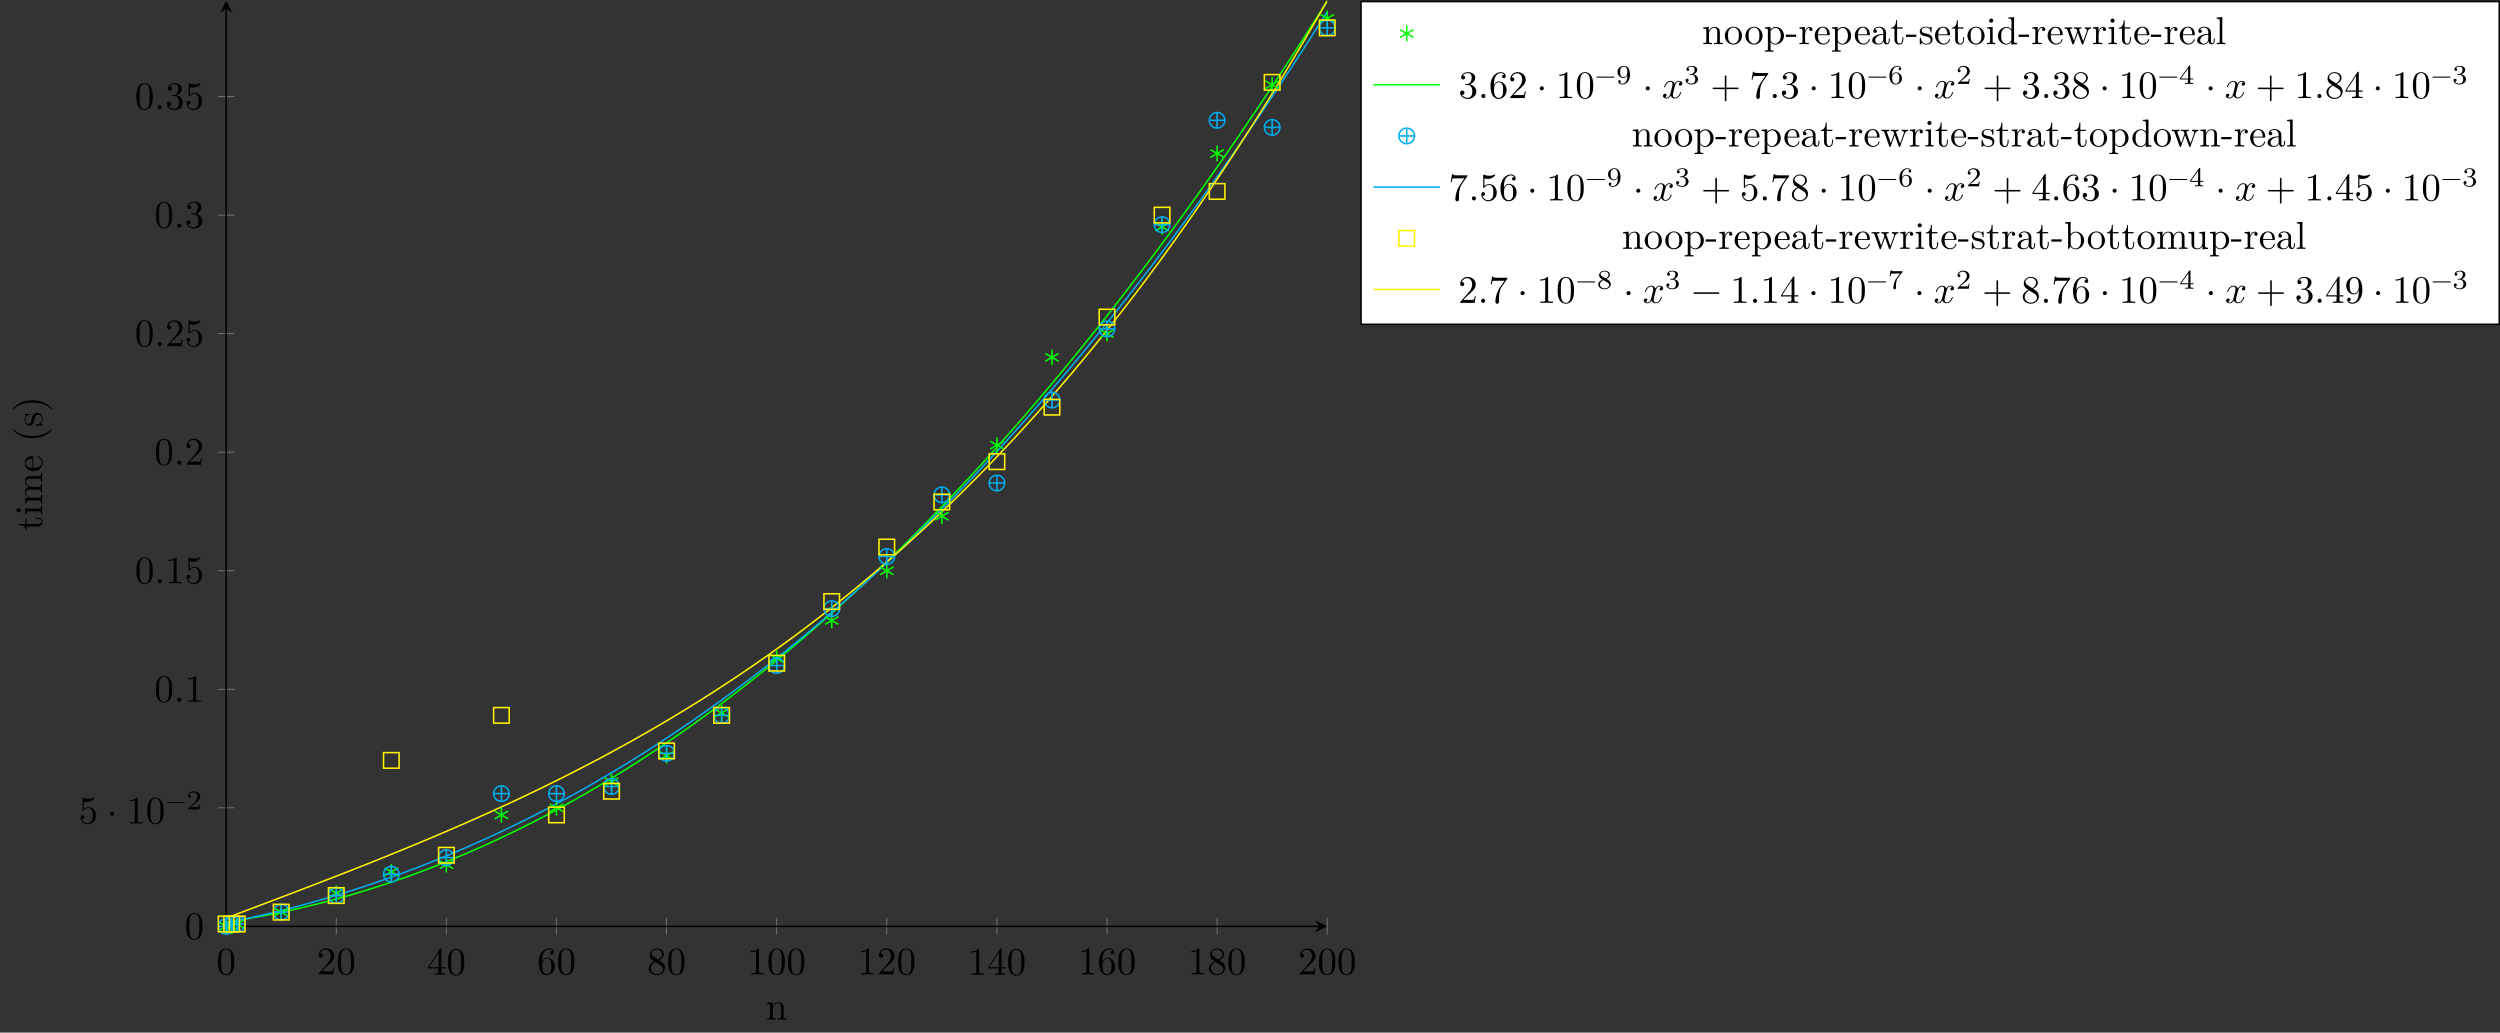 <?xml version="1.0" encoding="UTF-8"?>
<svg xmlns="http://www.w3.org/2000/svg" xmlns:xlink="http://www.w3.org/1999/xlink" width="639.604pt" height="264.174pt" viewBox="0 0 639.604 264.174" version="1.1">
<rect x="0" y="0" width="639.604" height="264.174" fill="#333333" stroke="none"/>
<defs>
<g>
<symbol overflow="visible" id="glyph0-0">
<path style="stroke:none;" d=""/>
</symbol>
<symbol overflow="visible" id="glyph0-1">
<path style="stroke:none;" d="M 4.578 -3.188 C 4.578 -3.984 4.531 -4.781 4.188 -5.516 C 3.734 -6.484 2.906 -6.641 2.5 -6.641 C 1.891 -6.641 1.172 -6.375 0.75 -5.453 C 0.438 -4.766 0.391 -3.984 0.391 -3.188 C 0.391 -2.438 0.422 -1.547 0.844 -0.781 C 1.266 0.016 2 0.219 2.484 0.219 C 3.016 0.219 3.781 0.016 4.219 -0.938 C 4.531 -1.625 4.578 -2.406 4.578 -3.188 Z M 3.766 -3.312 C 3.766 -2.562 3.766 -1.891 3.656 -1.25 C 3.5 -0.297 2.938 0 2.484 0 C 2.094 0 1.5 -0.25 1.328 -1.203 C 1.219 -1.797 1.219 -2.719 1.219 -3.312 C 1.219 -3.953 1.219 -4.609 1.297 -5.141 C 1.484 -6.328 2.234 -6.422 2.484 -6.422 C 2.812 -6.422 3.469 -6.234 3.656 -5.25 C 3.766 -4.688 3.766 -3.938 3.766 -3.312 Z M 3.766 -3.312 "/>
</symbol>
<symbol overflow="visible" id="glyph0-2">
<path style="stroke:none;" d="M 4.469 -1.734 L 4.234 -1.734 C 4.172 -1.438 4.109 -1 4 -0.844 C 3.938 -0.766 3.281 -0.766 3.062 -0.766 L 1.266 -0.766 L 2.328 -1.797 C 3.875 -3.172 4.469 -3.703 4.469 -4.703 C 4.469 -5.844 3.578 -6.641 2.359 -6.641 C 1.234 -6.641 0.5 -5.719 0.5 -4.828 C 0.5 -4.281 1 -4.281 1.031 -4.281 C 1.203 -4.281 1.547 -4.391 1.547 -4.812 C 1.547 -5.062 1.359 -5.328 1.016 -5.328 C 0.938 -5.328 0.922 -5.328 0.891 -5.312 C 1.109 -5.969 1.656 -6.328 2.234 -6.328 C 3.141 -6.328 3.562 -5.516 3.562 -4.703 C 3.562 -3.906 3.078 -3.125 2.516 -2.5 L 0.609 -0.375 C 0.5 -0.266 0.5 -0.234 0.5 0 L 4.203 0 Z M 4.469 -1.734 "/>
</symbol>
<symbol overflow="visible" id="glyph0-3">
<path style="stroke:none;" d="M 4.688 -1.641 L 4.688 -1.953 L 3.703 -1.953 L 3.703 -6.484 C 3.703 -6.688 3.703 -6.75 3.531 -6.75 C 3.453 -6.75 3.422 -6.75 3.344 -6.625 L 0.281 -1.953 L 0.281 -1.641 L 2.938 -1.641 L 2.938 -0.781 C 2.938 -0.422 2.906 -0.312 2.172 -0.312 L 1.969 -0.312 L 1.969 0 C 2.375 -0.031 2.891 -0.031 3.312 -0.031 C 3.734 -0.031 4.25 -0.031 4.672 0 L 4.672 -0.312 L 4.453 -0.312 C 3.719 -0.312 3.703 -0.422 3.703 -0.781 L 3.703 -1.641 Z M 2.984 -1.953 L 0.562 -1.953 L 2.984 -5.672 Z M 2.984 -1.953 "/>
</symbol>
<symbol overflow="visible" id="glyph0-4">
<path style="stroke:none;" d="M 4.562 -2.031 C 4.562 -3.297 3.672 -4.25 2.562 -4.25 C 1.891 -4.25 1.516 -3.75 1.312 -3.266 L 1.312 -3.516 C 1.312 -6.031 2.547 -6.391 3.062 -6.391 C 3.297 -6.391 3.719 -6.328 3.938 -5.984 C 3.781 -5.984 3.391 -5.984 3.391 -5.547 C 3.391 -5.234 3.625 -5.078 3.844 -5.078 C 4 -5.078 4.312 -5.172 4.312 -5.562 C 4.312 -6.156 3.875 -6.641 3.047 -6.641 C 1.766 -6.641 0.422 -5.359 0.422 -3.156 C 0.422 -0.484 1.578 0.219 2.5 0.219 C 3.609 0.219 4.562 -0.719 4.562 -2.031 Z M 3.656 -2.047 C 3.656 -1.562 3.656 -1.062 3.484 -0.703 C 3.188 -0.109 2.734 -0.062 2.5 -0.062 C 1.875 -0.062 1.578 -0.656 1.516 -0.812 C 1.328 -1.281 1.328 -2.078 1.328 -2.25 C 1.328 -3.031 1.656 -4.031 2.547 -4.031 C 2.719 -4.031 3.172 -4.031 3.484 -3.406 C 3.656 -3.047 3.656 -2.531 3.656 -2.047 Z M 3.656 -2.047 "/>
</symbol>
<symbol overflow="visible" id="glyph0-5">
<path style="stroke:none;" d="M 4.562 -1.672 C 4.562 -2.031 4.453 -2.484 4.062 -2.906 C 3.875 -3.109 3.719 -3.203 3.078 -3.609 C 3.797 -3.984 4.281 -4.5 4.281 -5.156 C 4.281 -6.078 3.406 -6.641 2.5 -6.641 C 1.5 -6.641 0.688 -5.906 0.688 -4.969 C 0.688 -4.797 0.703 -4.344 1.125 -3.875 C 1.234 -3.766 1.609 -3.516 1.859 -3.344 C 1.281 -3.047 0.422 -2.5 0.422 -1.5 C 0.422 -0.453 1.438 0.219 2.484 0.219 C 3.609 0.219 4.562 -0.609 4.562 -1.672 Z M 3.844 -5.156 C 3.844 -4.578 3.453 -4.109 2.859 -3.766 L 1.625 -4.562 C 1.172 -4.859 1.125 -5.188 1.125 -5.359 C 1.125 -5.969 1.781 -6.391 2.484 -6.391 C 3.203 -6.391 3.844 -5.875 3.844 -5.156 Z M 4.062 -1.312 C 4.062 -0.578 3.312 -0.062 2.5 -0.062 C 1.641 -0.062 0.922 -0.672 0.922 -1.5 C 0.922 -2.078 1.234 -2.719 2.078 -3.188 L 3.312 -2.406 C 3.594 -2.219 4.062 -1.922 4.062 -1.312 Z M 4.062 -1.312 "/>
</symbol>
<symbol overflow="visible" id="glyph0-6">
<path style="stroke:none;" d="M 4.172 0 L 4.172 -0.312 L 3.859 -0.312 C 2.953 -0.312 2.938 -0.422 2.938 -0.781 L 2.938 -6.375 C 2.938 -6.625 2.938 -6.641 2.703 -6.641 C 2.078 -6 1.203 -6 0.891 -6 L 0.891 -5.688 C 1.094 -5.688 1.672 -5.688 2.188 -5.953 L 2.188 -0.781 C 2.188 -0.422 2.156 -0.312 1.266 -0.312 L 0.953 -0.312 L 0.953 0 C 1.297 -0.031 2.156 -0.031 2.562 -0.031 C 2.953 -0.031 3.828 -0.031 4.172 0 Z M 4.172 0 "/>
</symbol>
<symbol overflow="visible" id="glyph0-7">
<path style="stroke:none;" d="M 4.469 -2 C 4.469 -3.188 3.656 -4.188 2.578 -4.188 C 2.109 -4.188 1.672 -4.031 1.312 -3.672 L 1.312 -5.625 C 1.516 -5.562 1.844 -5.5 2.156 -5.5 C 3.391 -5.5 4.094 -6.406 4.094 -6.531 C 4.094 -6.594 4.062 -6.641 3.984 -6.641 C 3.984 -6.641 3.953 -6.641 3.906 -6.609 C 3.703 -6.516 3.219 -6.312 2.547 -6.312 C 2.156 -6.312 1.688 -6.391 1.219 -6.594 C 1.141 -6.625 1.109 -6.625 1.109 -6.625 C 1 -6.625 1 -6.547 1 -6.391 L 1 -3.438 C 1 -3.266 1 -3.188 1.141 -3.188 C 1.219 -3.188 1.234 -3.203 1.281 -3.266 C 1.391 -3.422 1.75 -3.969 2.562 -3.969 C 3.078 -3.969 3.328 -3.516 3.406 -3.328 C 3.562 -2.953 3.594 -2.578 3.594 -2.078 C 3.594 -1.719 3.594 -1.125 3.344 -0.703 C 3.109 -0.312 2.734 -0.062 2.281 -0.062 C 1.562 -0.062 0.984 -0.594 0.812 -1.172 C 0.844 -1.172 0.875 -1.156 0.984 -1.156 C 1.312 -1.156 1.484 -1.406 1.484 -1.641 C 1.484 -1.891 1.312 -2.141 0.984 -2.141 C 0.844 -2.141 0.5 -2.062 0.5 -1.609 C 0.5 -0.75 1.188 0.219 2.297 0.219 C 3.453 0.219 4.469 -0.734 4.469 -2 Z M 4.469 -2 "/>
</symbol>
<symbol overflow="visible" id="glyph0-8">
<path style="stroke:none;" d="M 1.906 -2.5 C 1.906 -2.781 1.672 -3.016 1.391 -3.016 C 1.094 -3.016 0.859 -2.781 0.859 -2.5 C 0.859 -2.203 1.094 -1.969 1.391 -1.969 C 1.672 -1.969 1.906 -2.203 1.906 -2.5 Z M 1.906 -2.5 "/>
</symbol>
<symbol overflow="visible" id="glyph0-9">
<path style="stroke:none;" d="M 1.906 -0.531 C 1.906 -0.812 1.672 -1.062 1.391 -1.062 C 1.094 -1.062 0.859 -0.812 0.859 -0.531 C 0.859 -0.234 1.094 0 1.391 0 C 1.672 0 1.906 -0.234 1.906 -0.531 Z M 1.906 -0.531 "/>
</symbol>
<symbol overflow="visible" id="glyph0-10">
<path style="stroke:none;" d="M 4.562 -1.703 C 4.562 -2.516 3.922 -3.297 2.891 -3.516 C 3.703 -3.781 4.281 -4.469 4.281 -5.266 C 4.281 -6.078 3.406 -6.641 2.453 -6.641 C 1.453 -6.641 0.688 -6.047 0.688 -5.281 C 0.688 -4.953 0.906 -4.766 1.203 -4.766 C 1.5 -4.766 1.703 -4.984 1.703 -5.281 C 1.703 -5.766 1.234 -5.766 1.094 -5.766 C 1.391 -6.266 2.047 -6.391 2.406 -6.391 C 2.828 -6.391 3.375 -6.172 3.375 -5.281 C 3.375 -5.156 3.344 -4.578 3.094 -4.141 C 2.797 -3.656 2.453 -3.625 2.203 -3.625 C 2.125 -3.609 1.891 -3.594 1.812 -3.594 C 1.734 -3.578 1.672 -3.562 1.672 -3.469 C 1.672 -3.359 1.734 -3.359 1.906 -3.359 L 2.344 -3.359 C 3.156 -3.359 3.531 -2.688 3.531 -1.703 C 3.531 -0.344 2.844 -0.062 2.406 -0.062 C 1.969 -0.062 1.219 -0.234 0.875 -0.812 C 1.219 -0.766 1.531 -0.984 1.531 -1.359 C 1.531 -1.719 1.266 -1.922 0.984 -1.922 C 0.734 -1.922 0.422 -1.781 0.422 -1.344 C 0.422 -0.438 1.344 0.219 2.438 0.219 C 3.656 0.219 4.562 -0.688 4.562 -1.703 Z M 4.562 -1.703 "/>
</symbol>
<symbol overflow="visible" id="glyph0-11">
<path style="stroke:none;" d="M 5.25 -3.75 C 5.25 -4.266 4.672 -4.406 4.328 -4.406 C 3.75 -4.406 3.406 -3.875 3.281 -3.656 C 3.031 -4.312 2.5 -4.406 2.203 -4.406 C 1.172 -4.406 0.594 -3.125 0.594 -2.875 C 0.594 -2.766 0.719 -2.766 0.719 -2.766 C 0.797 -2.766 0.828 -2.797 0.844 -2.875 C 1.188 -3.938 1.844 -4.188 2.188 -4.188 C 2.375 -4.188 2.719 -4.094 2.719 -3.516 C 2.719 -3.203 2.547 -2.547 2.188 -1.141 C 2.031 -0.531 1.672 -0.109 1.234 -0.109 C 1.172 -0.109 0.953 -0.109 0.734 -0.234 C 0.984 -0.297 1.203 -0.5 1.203 -0.781 C 1.203 -1.047 0.984 -1.125 0.844 -1.125 C 0.531 -1.125 0.297 -0.875 0.297 -0.547 C 0.297 -0.094 0.781 0.109 1.219 0.109 C 1.891 0.109 2.25 -0.594 2.266 -0.641 C 2.391 -0.281 2.75 0.109 3.344 0.109 C 4.375 0.109 4.938 -1.172 4.938 -1.422 C 4.938 -1.531 4.859 -1.531 4.828 -1.531 C 4.734 -1.531 4.719 -1.484 4.688 -1.422 C 4.359 -0.344 3.688 -0.109 3.375 -0.109 C 2.984 -0.109 2.828 -0.422 2.828 -0.766 C 2.828 -0.984 2.875 -1.203 2.984 -1.641 L 3.328 -3.016 C 3.391 -3.266 3.625 -4.188 4.312 -4.188 C 4.359 -4.188 4.609 -4.188 4.812 -4.062 C 4.531 -4 4.344 -3.766 4.344 -3.516 C 4.344 -3.359 4.453 -3.172 4.719 -3.172 C 4.938 -3.172 5.25 -3.344 5.25 -3.75 Z M 5.25 -3.75 "/>
</symbol>
<symbol overflow="visible" id="glyph0-12">
<path style="stroke:none;" d="M 7.203 -2.5 C 7.203 -2.609 7.109 -2.688 7 -2.688 L 4.078 -2.688 L 4.078 -5.609 C 4.078 -5.719 3.984 -5.812 3.875 -5.812 C 3.766 -5.812 3.672 -5.719 3.672 -5.609 L 3.672 -2.688 L 0.75 -2.688 C 0.641 -2.688 0.562 -2.609 0.562 -2.5 C 0.562 -2.375 0.641 -2.297 0.75 -2.297 L 3.672 -2.297 L 3.672 0.625 C 3.672 0.734 3.766 0.828 3.875 0.828 C 3.984 0.828 4.078 0.734 4.078 0.625 L 4.078 -2.297 L 7 -2.297 C 7.109 -2.297 7.203 -2.375 7.203 -2.5 Z M 7.203 -2.5 "/>
</symbol>
<symbol overflow="visible" id="glyph0-13">
<path style="stroke:none;" d="M 4.828 -6.422 L 2.406 -6.422 C 1.203 -6.422 1.172 -6.547 1.141 -6.734 L 0.891 -6.734 L 0.562 -4.688 L 0.812 -4.688 C 0.844 -4.844 0.922 -5.469 1.062 -5.594 C 1.125 -5.656 1.906 -5.656 2.031 -5.656 L 4.094 -5.656 L 2.984 -4.078 C 2.078 -2.734 1.75 -1.344 1.75 -0.328 C 1.75 -0.234 1.75 0.219 2.219 0.219 C 2.672 0.219 2.672 -0.234 2.672 -0.328 L 2.672 -0.844 C 2.672 -1.391 2.703 -1.938 2.781 -2.469 C 2.828 -2.703 2.953 -3.562 3.406 -4.172 L 4.75 -6.078 C 4.828 -6.188 4.828 -6.203 4.828 -6.422 Z M 4.828 -6.422 "/>
</symbol>
<symbol overflow="visible" id="glyph0-14">
<path style="stroke:none;" d="M 7.203 -2.5 C 7.203 -2.609 7.109 -2.688 7 -2.688 L 0.75 -2.688 C 0.641 -2.688 0.562 -2.609 0.562 -2.5 C 0.562 -2.375 0.641 -2.297 0.75 -2.297 L 7 -2.297 C 7.109 -2.297 7.203 -2.375 7.203 -2.5 Z M 7.203 -2.5 "/>
</symbol>
<symbol overflow="visible" id="glyph0-15">
<path style="stroke:none;" d="M 4.562 -3.281 C 4.562 -5.969 3.406 -6.641 2.516 -6.641 C 1.969 -6.641 1.484 -6.453 1.062 -6.016 C 0.641 -5.562 0.422 -5.141 0.422 -4.391 C 0.422 -3.156 1.297 -2.172 2.406 -2.172 C 3.016 -2.172 3.422 -2.594 3.656 -3.172 L 3.656 -2.844 C 3.656 -0.516 2.625 -0.062 2.047 -0.062 C 1.875 -0.062 1.328 -0.078 1.062 -0.422 C 1.5 -0.422 1.578 -0.703 1.578 -0.875 C 1.578 -1.188 1.344 -1.328 1.125 -1.328 C 0.969 -1.328 0.672 -1.25 0.672 -0.859 C 0.672 -0.188 1.203 0.219 2.047 0.219 C 3.344 0.219 4.562 -1.141 4.562 -3.281 Z M 3.641 -4.203 C 3.641 -3.375 3.297 -2.406 2.422 -2.406 C 2.266 -2.406 1.797 -2.406 1.5 -3.031 C 1.312 -3.406 1.312 -3.891 1.312 -4.391 C 1.312 -4.922 1.312 -5.391 1.531 -5.766 C 1.797 -6.266 2.172 -6.391 2.516 -6.391 C 2.984 -6.391 3.312 -6.047 3.484 -5.609 C 3.594 -5.281 3.641 -4.656 3.641 -4.203 Z M 3.641 -4.203 "/>
</symbol>
<symbol overflow="visible" id="glyph1-0">
<path style="stroke:none;" d=""/>
</symbol>
<symbol overflow="visible" id="glyph1-1">
<path style="stroke:none;" d="M 5.031 -1.734 C 5.031 -1.812 4.969 -1.875 4.891 -1.875 L 0.531 -1.875 C 0.453 -1.875 0.391 -1.812 0.391 -1.734 C 0.391 -1.672 0.453 -1.609 0.531 -1.609 L 4.891 -1.609 C 4.969 -1.609 5.031 -1.672 5.031 -1.734 Z M 5.031 -1.734 "/>
</symbol>
<symbol overflow="visible" id="glyph1-2">
<path style="stroke:none;" d="M 3.516 -1.266 L 3.281 -1.266 C 3.266 -1.109 3.188 -0.703 3.094 -0.641 C 3.047 -0.594 2.516 -0.594 2.406 -0.594 L 1.125 -0.594 C 1.859 -1.234 2.109 -1.438 2.516 -1.766 C 3.031 -2.172 3.516 -2.609 3.516 -3.266 C 3.516 -4.109 2.781 -4.625 1.891 -4.625 C 1.031 -4.625 0.438 -4.016 0.438 -3.375 C 0.438 -3.031 0.734 -2.984 0.812 -2.984 C 0.969 -2.984 1.172 -3.109 1.172 -3.359 C 1.172 -3.484 1.125 -3.734 0.766 -3.734 C 0.984 -4.219 1.453 -4.375 1.781 -4.375 C 2.484 -4.375 2.844 -3.828 2.844 -3.266 C 2.844 -2.656 2.406 -2.188 2.188 -1.938 L 0.516 -0.266 C 0.438 -0.203 0.438 -0.188 0.438 0 L 3.312 0 Z M 3.516 -1.266 "/>
</symbol>
<symbol overflow="visible" id="glyph1-3">
<path style="stroke:none;" d="M 3.578 -2.297 C 3.578 -4.016 2.812 -4.625 2 -4.625 C 1.766 -4.625 1.297 -4.594 0.891 -4.203 C 0.656 -3.969 0.375 -3.703 0.375 -3.078 C 0.375 -2.188 1.078 -1.531 1.891 -1.531 C 2.453 -1.531 2.75 -1.906 2.906 -2.219 L 2.906 -2.078 C 2.906 -0.344 2.062 -0.078 1.641 -0.078 C 1.484 -0.078 1.109 -0.094 0.922 -0.312 C 1.219 -0.344 1.234 -0.578 1.234 -0.641 C 1.234 -0.812 1.109 -0.969 0.906 -0.969 C 0.703 -0.969 0.578 -0.828 0.578 -0.625 C 0.578 -0.156 0.969 0.141 1.641 0.141 C 2.641 0.141 3.578 -0.797 3.578 -2.297 Z M 2.891 -3 C 2.891 -2.094 2.375 -1.734 1.938 -1.734 C 1.656 -1.734 1.406 -1.812 1.203 -2.141 C 1.047 -2.391 1.047 -2.688 1.047 -3.078 C 1.047 -3.484 1.047 -3.75 1.25 -4.031 C 1.422 -4.281 1.641 -4.422 2 -4.422 C 2.359 -4.422 2.578 -4.203 2.688 -4.016 C 2.875 -3.734 2.891 -3.234 2.891 -3 Z M 2.891 -3 "/>
</symbol>
<symbol overflow="visible" id="glyph1-4">
<path style="stroke:none;" d="M 3.578 -1.203 C 3.578 -1.75 3.141 -2.297 2.375 -2.453 C 3.094 -2.719 3.359 -3.234 3.359 -3.672 C 3.359 -4.219 2.734 -4.625 1.953 -4.625 C 1.188 -4.625 0.594 -4.25 0.594 -3.688 C 0.594 -3.453 0.75 -3.328 0.953 -3.328 C 1.172 -3.328 1.312 -3.484 1.312 -3.672 C 1.312 -3.875 1.172 -4.031 0.953 -4.047 C 1.203 -4.344 1.672 -4.422 1.938 -4.422 C 2.25 -4.422 2.688 -4.266 2.688 -3.672 C 2.688 -3.375 2.594 -3.047 2.406 -2.844 C 2.188 -2.578 1.984 -2.562 1.641 -2.531 C 1.469 -2.516 1.453 -2.516 1.422 -2.516 C 1.422 -2.516 1.344 -2.5 1.344 -2.422 C 1.344 -2.328 1.406 -2.328 1.531 -2.328 L 1.906 -2.328 C 2.453 -2.328 2.844 -1.953 2.844 -1.203 C 2.844 -0.344 2.328 -0.078 1.938 -0.078 C 1.656 -0.078 1.031 -0.156 0.75 -0.578 C 1.078 -0.578 1.156 -0.812 1.156 -0.969 C 1.156 -1.188 0.984 -1.344 0.766 -1.344 C 0.578 -1.344 0.375 -1.219 0.375 -0.938 C 0.375 -0.281 1.094 0.141 1.938 0.141 C 2.906 0.141 3.578 -0.516 3.578 -1.203 Z M 3.578 -1.203 "/>
</symbol>
<symbol overflow="visible" id="glyph1-5">
<path style="stroke:none;" d="M 3.578 -1.422 C 3.578 -2.312 2.875 -2.969 2.062 -2.969 C 1.5 -2.969 1.203 -2.594 1.047 -2.281 C 1.047 -2.844 1.094 -3.359 1.359 -3.797 C 1.594 -4.172 1.969 -4.422 2.422 -4.422 C 2.625 -4.422 2.906 -4.375 3.047 -4.188 C 2.875 -4.172 2.719 -4.047 2.719 -3.844 C 2.719 -3.672 2.844 -3.516 3.047 -3.516 C 3.266 -3.516 3.391 -3.656 3.391 -3.859 C 3.391 -4.266 3.094 -4.625 2.406 -4.625 C 1.406 -4.625 0.375 -3.703 0.375 -2.203 C 0.375 -0.406 1.219 0.141 2 0.141 C 2.844 0.141 3.578 -0.516 3.578 -1.422 Z M 2.906 -1.422 C 2.906 -1.031 2.906 -0.734 2.719 -0.453 C 2.562 -0.219 2.328 -0.078 2 -0.078 C 1.641 -0.078 1.375 -0.281 1.219 -0.594 C 1.125 -0.797 1.062 -1.156 1.062 -1.562 C 1.062 -2.25 1.469 -2.766 2.031 -2.766 C 2.344 -2.766 2.562 -2.641 2.734 -2.391 C 2.906 -2.125 2.906 -1.828 2.906 -1.422 Z M 2.906 -1.422 "/>
</symbol>
<symbol overflow="visible" id="glyph1-6">
<path style="stroke:none;" d="M 3.688 -1.141 L 3.688 -1.391 L 2.906 -1.391 L 2.906 -4.5 C 2.906 -4.641 2.906 -4.703 2.766 -4.703 C 2.672 -4.703 2.641 -4.703 2.578 -4.594 L 0.266 -1.391 L 0.266 -1.141 L 2.328 -1.141 L 2.328 -0.578 C 2.328 -0.328 2.328 -0.25 1.75 -0.25 L 1.562 -0.25 L 1.562 0 L 2.609 -0.031 L 3.672 0 L 3.672 -0.25 L 3.484 -0.25 C 2.906 -0.25 2.906 -0.328 2.906 -0.578 L 2.906 -1.141 Z M 2.375 -1.391 L 0.531 -1.391 L 2.375 -3.938 Z M 2.375 -1.391 "/>
</symbol>
<symbol overflow="visible" id="glyph1-7">
<path style="stroke:none;" d="M 3.578 -1.172 C 3.578 -1.641 3.312 -2.031 2.906 -2.266 L 2.469 -2.516 C 3.016 -2.781 3.359 -3.109 3.359 -3.594 C 3.359 -4.266 2.656 -4.625 1.984 -4.625 C 1.219 -4.625 0.594 -4.125 0.594 -3.469 C 0.594 -3.141 0.75 -2.906 0.875 -2.766 C 1 -2.609 1.047 -2.578 1.453 -2.344 C 1.062 -2.172 0.375 -1.797 0.375 -1.062 C 0.375 -0.297 1.172 0.141 1.969 0.141 C 2.859 0.141 3.578 -0.422 3.578 -1.172 Z M 3 -3.594 C 3 -2.969 2.266 -2.656 2.266 -2.656 C 2.266 -2.656 2.234 -2.656 2.188 -2.688 L 1.344 -3.172 C 1.156 -3.281 0.969 -3.469 0.969 -3.734 C 0.969 -4.172 1.469 -4.422 1.969 -4.422 C 2.516 -4.422 3 -4.078 3 -3.594 Z M 3.156 -0.938 C 3.156 -0.406 2.578 -0.078 1.984 -0.078 C 1.344 -0.078 0.797 -0.5 0.797 -1.062 C 0.797 -1.578 1.172 -1.984 1.672 -2.203 C 2.062 -1.984 2.078 -1.984 2.641 -1.656 C 2.812 -1.547 3.156 -1.344 3.156 -0.938 Z M 3.156 -0.938 "/>
</symbol>
<symbol overflow="visible" id="glyph1-8">
<path style="stroke:none;" d="M 3.797 -4.484 L 1.969 -4.484 C 1.688 -4.484 1.609 -4.5 1.359 -4.516 C 1 -4.547 0.984 -4.594 0.969 -4.703 L 0.734 -4.703 L 0.484 -3.219 L 0.719 -3.219 C 0.734 -3.328 0.812 -3.781 0.922 -3.859 C 0.969 -3.891 1.547 -3.891 1.641 -3.891 L 3.156 -3.891 L 2.438 -2.969 C 1.531 -1.781 1.438 -0.672 1.438 -0.266 C 1.438 -0.188 1.438 0.141 1.766 0.141 C 2.109 0.141 2.109 -0.172 2.109 -0.266 L 2.109 -0.547 C 2.109 -1.891 2.391 -2.516 2.688 -2.891 L 3.734 -4.203 C 3.797 -4.297 3.797 -4.312 3.797 -4.484 Z M 3.797 -4.484 "/>
</symbol>
<symbol overflow="visible" id="glyph2-0">
<path style="stroke:none;" d=""/>
</symbol>
<symbol overflow="visible" id="glyph2-1">
<path style="stroke:none;" d="M 5.328 0 L 5.328 -0.312 C 4.812 -0.312 4.562 -0.312 4.562 -0.609 L 4.562 -2.516 C 4.562 -3.375 4.562 -3.672 4.25 -4.031 C 4.109 -4.203 3.781 -4.406 3.203 -4.406 C 2.469 -4.406 2 -3.984 1.719 -3.359 L 1.719 -4.406 L 0.312 -4.297 L 0.312 -3.984 C 1.016 -3.984 1.094 -3.922 1.094 -3.422 L 1.094 -0.75 C 1.094 -0.312 0.984 -0.312 0.312 -0.312 L 0.312 0 L 1.453 -0.031 L 2.562 0 L 2.562 -0.312 C 1.891 -0.312 1.781 -0.312 1.781 -0.75 L 1.781 -2.594 C 1.781 -3.625 2.5 -4.188 3.125 -4.188 C 3.766 -4.188 3.875 -3.656 3.875 -3.078 L 3.875 -0.75 C 3.875 -0.312 3.766 -0.312 3.094 -0.312 L 3.094 0 L 4.219 -0.031 Z M 5.328 0 "/>
</symbol>
<symbol overflow="visible" id="glyph2-2">
<path style="stroke:none;" d="M 4.688 -2.141 C 4.688 -3.406 3.703 -4.469 2.5 -4.469 C 1.25 -4.469 0.281 -3.375 0.281 -2.141 C 0.281 -0.844 1.312 0.109 2.484 0.109 C 3.688 0.109 4.688 -0.875 4.688 -2.141 Z M 3.875 -2.219 C 3.875 -1.859 3.875 -1.312 3.656 -0.875 C 3.422 -0.422 2.984 -0.141 2.5 -0.141 C 2.062 -0.141 1.625 -0.344 1.359 -0.812 C 1.109 -1.25 1.109 -1.859 1.109 -2.219 C 1.109 -2.609 1.109 -3.141 1.344 -3.578 C 1.609 -4.031 2.078 -4.25 2.484 -4.25 C 2.922 -4.25 3.344 -4.031 3.609 -3.594 C 3.875 -3.172 3.875 -2.594 3.875 -2.219 Z M 3.875 -2.219 "/>
</symbol>
<symbol overflow="visible" id="glyph2-3">
<path style="stroke:none;" d="M 5.188 -2.156 C 5.188 -3.422 4.234 -4.406 3.109 -4.406 C 2.328 -4.406 1.906 -3.969 1.719 -3.75 L 1.719 -4.406 L 0.281 -4.297 L 0.281 -3.984 C 0.984 -3.984 1.062 -3.922 1.062 -3.484 L 1.062 1.172 C 1.062 1.625 0.953 1.625 0.281 1.625 L 0.281 1.938 L 1.391 1.906 L 2.516 1.938 L 2.516 1.625 C 1.859 1.625 1.75 1.625 1.75 1.172 L 1.75 -0.594 C 1.797 -0.422 2.219 0.109 2.969 0.109 C 4.156 0.109 5.188 -0.875 5.188 -2.156 Z M 4.359 -2.156 C 4.359 -0.953 3.672 -0.109 2.938 -0.109 C 2.531 -0.109 2.156 -0.312 1.891 -0.719 C 1.75 -0.922 1.75 -0.938 1.75 -1.141 L 1.75 -3.359 C 2.031 -3.875 2.516 -4.156 3.031 -4.156 C 3.766 -4.156 4.359 -3.281 4.359 -2.156 Z M 4.359 -2.156 "/>
</symbol>
<symbol overflow="visible" id="glyph2-4">
<path style="stroke:none;" d="M 2.75 -1.859 L 2.75 -2.438 L 0.109 -2.438 L 0.109 -1.859 Z M 2.75 -1.859 "/>
</symbol>
<symbol overflow="visible" id="glyph2-5">
<path style="stroke:none;" d="M 3.625 -3.797 C 3.625 -4.109 3.312 -4.406 2.891 -4.406 C 2.156 -4.406 1.797 -3.734 1.672 -3.312 L 1.672 -4.406 L 0.281 -4.297 L 0.281 -3.984 C 0.984 -3.984 1.062 -3.922 1.062 -3.422 L 1.062 -0.75 C 1.062 -0.312 0.953 -0.312 0.281 -0.312 L 0.281 0 L 1.422 -0.031 C 1.812 -0.031 2.281 -0.031 2.688 0 L 2.688 -0.312 L 2.469 -0.312 C 1.734 -0.312 1.719 -0.422 1.719 -0.781 L 1.719 -2.312 C 1.719 -3.297 2.141 -4.188 2.891 -4.188 C 2.953 -4.188 2.984 -4.188 3 -4.172 C 2.969 -4.172 2.766 -4.047 2.766 -3.781 C 2.766 -3.516 2.984 -3.359 3.203 -3.359 C 3.375 -3.359 3.625 -3.484 3.625 -3.797 Z M 3.625 -3.797 "/>
</symbol>
<symbol overflow="visible" id="glyph2-6">
<path style="stroke:none;" d="M 4.141 -1.188 C 4.141 -1.281 4.062 -1.312 4 -1.312 C 3.922 -1.312 3.891 -1.25 3.875 -1.172 C 3.531 -0.141 2.625 -0.141 2.531 -0.141 C 2.031 -0.141 1.641 -0.438 1.406 -0.812 C 1.109 -1.281 1.109 -1.938 1.109 -2.297 L 3.891 -2.297 C 4.109 -2.297 4.141 -2.297 4.141 -2.516 C 4.141 -3.5 3.594 -4.469 2.359 -4.469 C 1.203 -4.469 0.281 -3.438 0.281 -2.188 C 0.281 -0.859 1.328 0.109 2.469 0.109 C 3.688 0.109 4.141 -1 4.141 -1.188 Z M 3.484 -2.516 L 1.109 -2.516 C 1.172 -4 2.016 -4.25 2.359 -4.25 C 3.375 -4.25 3.484 -2.906 3.484 -2.516 Z M 3.484 -2.516 "/>
</symbol>
<symbol overflow="visible" id="glyph2-7">
<path style="stroke:none;" d="M 4.812 -0.891 L 4.812 -1.453 L 4.562 -1.453 L 4.562 -0.891 C 4.562 -0.312 4.312 -0.25 4.203 -0.25 C 3.875 -0.25 3.844 -0.703 3.844 -0.75 L 3.844 -2.734 C 3.844 -3.156 3.844 -3.547 3.484 -3.922 C 3.094 -4.312 2.594 -4.469 2.109 -4.469 C 1.297 -4.469 0.609 -4 0.609 -3.344 C 0.609 -3.047 0.812 -2.875 1.062 -2.875 C 1.344 -2.875 1.531 -3.078 1.531 -3.328 C 1.531 -3.453 1.469 -3.781 1.016 -3.781 C 1.281 -4.141 1.781 -4.25 2.094 -4.25 C 2.578 -4.25 3.156 -3.859 3.156 -2.969 L 3.156 -2.609 C 2.641 -2.578 1.938 -2.547 1.312 -2.25 C 0.562 -1.906 0.312 -1.391 0.312 -0.953 C 0.312 -0.141 1.281 0.109 1.906 0.109 C 2.578 0.109 3.031 -0.297 3.219 -0.75 C 3.266 -0.359 3.531 0.062 4 0.062 C 4.203 0.062 4.812 -0.078 4.812 -0.891 Z M 3.156 -1.391 C 3.156 -0.453 2.438 -0.109 1.984 -0.109 C 1.5 -0.109 1.094 -0.453 1.094 -0.953 C 1.094 -1.5 1.5 -2.328 3.156 -2.391 Z M 3.156 -1.391 "/>
</symbol>
<symbol overflow="visible" id="glyph2-8">
<path style="stroke:none;" d="M 3.312 -1.234 L 3.312 -1.797 L 3.062 -1.797 L 3.062 -1.25 C 3.062 -0.516 2.766 -0.141 2.391 -0.141 C 1.719 -0.141 1.719 -1.047 1.719 -1.219 L 1.719 -3.984 L 3.156 -3.984 L 3.156 -4.297 L 1.719 -4.297 L 1.719 -6.125 L 1.469 -6.125 C 1.469 -5.312 1.172 -4.25 0.188 -4.203 L 0.188 -3.984 L 1.031 -3.984 L 1.031 -1.234 C 1.031 -0.016 1.969 0.109 2.328 0.109 C 3.031 0.109 3.312 -0.594 3.312 -1.234 Z M 3.312 -1.234 "/>
</symbol>
<symbol overflow="visible" id="glyph2-9">
<path style="stroke:none;" d="M 3.594 -1.281 C 3.594 -1.797 3.297 -2.109 3.172 -2.219 C 2.844 -2.547 2.453 -2.625 2.031 -2.703 C 1.469 -2.812 0.812 -2.938 0.812 -3.516 C 0.812 -3.875 1.062 -4.281 1.922 -4.281 C 3.016 -4.281 3.078 -3.375 3.094 -3.078 C 3.094 -2.984 3.203 -2.984 3.203 -2.984 C 3.344 -2.984 3.344 -3.031 3.344 -3.219 L 3.344 -4.234 C 3.344 -4.391 3.344 -4.469 3.234 -4.469 C 3.188 -4.469 3.156 -4.469 3.031 -4.344 C 3 -4.312 2.906 -4.219 2.859 -4.188 C 2.484 -4.469 2.078 -4.469 1.922 -4.469 C 0.703 -4.469 0.328 -3.797 0.328 -3.234 C 0.328 -2.891 0.484 -2.609 0.75 -2.391 C 1.078 -2.141 1.359 -2.078 2.078 -1.938 C 2.297 -1.891 3.109 -1.734 3.109 -1.016 C 3.109 -0.516 2.766 -0.109 1.984 -0.109 C 1.141 -0.109 0.781 -0.672 0.594 -1.531 C 0.562 -1.656 0.562 -1.688 0.453 -1.688 C 0.328 -1.688 0.328 -1.625 0.328 -1.453 L 0.328 -0.125 C 0.328 0.047 0.328 0.109 0.438 0.109 C 0.484 0.109 0.5 0.094 0.688 -0.094 C 0.703 -0.109 0.703 -0.125 0.891 -0.312 C 1.328 0.094 1.781 0.109 1.984 0.109 C 3.125 0.109 3.594 -0.562 3.594 -1.281 Z M 3.594 -1.281 "/>
</symbol>
<symbol overflow="visible" id="glyph2-10">
<path style="stroke:none;" d="M 2.469 0 L 2.469 -0.312 C 1.797 -0.312 1.766 -0.359 1.766 -0.75 L 1.766 -4.406 L 0.375 -4.297 L 0.375 -3.984 C 1.016 -3.984 1.109 -3.922 1.109 -3.438 L 1.109 -0.75 C 1.109 -0.312 1 -0.312 0.328 -0.312 L 0.328 0 L 1.422 -0.031 C 1.781 -0.031 2.125 -0.016 2.469 0 Z M 1.906 -6.016 C 1.906 -6.297 1.688 -6.547 1.391 -6.547 C 1.047 -6.547 0.844 -6.266 0.844 -6.016 C 0.844 -5.75 1.078 -5.5 1.375 -5.5 C 1.719 -5.5 1.906 -5.766 1.906 -6.016 Z M 1.906 -6.016 "/>
</symbol>
<symbol overflow="visible" id="glyph2-11">
<path style="stroke:none;" d="M 5.25 0 L 5.25 -0.312 C 4.562 -0.312 4.469 -0.375 4.469 -0.875 L 4.469 -6.922 L 3.047 -6.812 L 3.047 -6.5 C 3.734 -6.5 3.812 -6.438 3.812 -5.938 L 3.812 -3.781 C 3.531 -4.141 3.094 -4.406 2.562 -4.406 C 1.391 -4.406 0.344 -3.422 0.344 -2.141 C 0.344 -0.875 1.312 0.109 2.453 0.109 C 3.094 0.109 3.531 -0.234 3.781 -0.547 L 3.781 0.109 Z M 3.781 -1.172 C 3.781 -1 3.781 -0.984 3.672 -0.812 C 3.375 -0.328 2.938 -0.109 2.5 -0.109 C 2.047 -0.109 1.688 -0.375 1.453 -0.75 C 1.203 -1.156 1.172 -1.719 1.172 -2.141 C 1.172 -2.5 1.188 -3.094 1.469 -3.547 C 1.688 -3.859 2.062 -4.188 2.609 -4.188 C 2.953 -4.188 3.375 -4.031 3.672 -3.594 C 3.781 -3.422 3.781 -3.406 3.781 -3.219 Z M 3.781 -1.172 "/>
</symbol>
<symbol overflow="visible" id="glyph2-12">
<path style="stroke:none;" d="M 7.016 -3.984 L 7.016 -4.297 C 6.781 -4.281 6.5 -4.266 6.281 -4.266 L 5.359 -4.297 L 5.359 -3.984 C 5.719 -3.984 5.938 -3.797 5.938 -3.516 C 5.938 -3.453 5.938 -3.422 5.875 -3.297 L 4.969 -0.75 L 3.984 -3.531 C 3.953 -3.656 3.938 -3.672 3.938 -3.719 C 3.938 -3.984 4.328 -3.984 4.531 -3.984 L 4.531 -4.297 L 3.484 -4.266 C 3.188 -4.266 2.906 -4.281 2.609 -4.297 L 2.609 -3.984 C 2.969 -3.984 3.125 -3.969 3.234 -3.844 C 3.281 -3.781 3.391 -3.484 3.453 -3.297 L 2.609 -0.875 L 1.656 -3.531 C 1.609 -3.656 1.609 -3.672 1.609 -3.719 C 1.609 -3.984 2 -3.984 2.188 -3.984 L 2.188 -4.297 L 1.109 -4.266 L 0.172 -4.297 L 0.172 -3.984 C 0.672 -3.984 0.797 -3.953 0.922 -3.641 L 2.172 -0.109 C 2.219 0.031 2.25 0.109 2.375 0.109 C 2.516 0.109 2.531 0.047 2.578 -0.094 L 3.594 -2.906 L 4.609 -0.078 C 4.641 0.031 4.672 0.109 4.812 0.109 C 4.938 0.109 4.969 0.016 5 -0.078 L 6.172 -3.344 C 6.344 -3.844 6.656 -3.984 7.016 -3.984 Z M 7.016 -3.984 "/>
</symbol>
<symbol overflow="visible" id="glyph2-13">
<path style="stroke:none;" d="M 2.547 0 L 2.547 -0.312 C 1.875 -0.312 1.766 -0.312 1.766 -0.75 L 1.766 -6.922 L 0.328 -6.812 L 0.328 -6.5 C 1.031 -6.5 1.109 -6.438 1.109 -5.938 L 1.109 -0.75 C 1.109 -0.312 1 -0.312 0.328 -0.312 L 0.328 0 L 1.438 -0.031 Z M 2.547 0 "/>
</symbol>
<symbol overflow="visible" id="glyph2-14">
<path style="stroke:none;" d="M 5.188 -2.156 C 5.188 -3.422 4.219 -4.406 3.078 -4.406 C 2.297 -4.406 1.875 -3.938 1.719 -3.766 L 1.719 -6.922 L 0.281 -6.812 L 0.281 -6.5 C 0.984 -6.5 1.062 -6.438 1.062 -5.938 L 1.062 0 L 1.312 0 L 1.672 -0.625 C 1.812 -0.391 2.234 0.109 2.969 0.109 C 4.156 0.109 5.188 -0.875 5.188 -2.156 Z M 4.359 -2.156 C 4.359 -1.797 4.344 -1.203 4.062 -0.75 C 3.844 -0.438 3.469 -0.109 2.938 -0.109 C 2.484 -0.109 2.125 -0.344 1.891 -0.719 C 1.75 -0.922 1.75 -0.953 1.75 -1.141 L 1.75 -3.188 C 1.75 -3.375 1.75 -3.391 1.859 -3.547 C 2.25 -4.109 2.797 -4.188 3.031 -4.188 C 3.484 -4.188 3.844 -3.922 4.078 -3.547 C 4.344 -3.141 4.359 -2.578 4.359 -2.156 Z M 4.359 -2.156 "/>
</symbol>
<symbol overflow="visible" id="glyph2-15">
<path style="stroke:none;" d="M 8.109 0 L 8.109 -0.312 C 7.594 -0.312 7.344 -0.312 7.328 -0.609 L 7.328 -2.516 C 7.328 -3.375 7.328 -3.672 7.016 -4.031 C 6.875 -4.203 6.547 -4.406 5.969 -4.406 C 5.141 -4.406 4.688 -3.812 4.531 -3.422 C 4.391 -4.297 3.656 -4.406 3.203 -4.406 C 2.469 -4.406 2 -3.984 1.719 -3.359 L 1.719 -4.406 L 0.312 -4.297 L 0.312 -3.984 C 1.016 -3.984 1.094 -3.922 1.094 -3.422 L 1.094 -0.75 C 1.094 -0.312 0.984 -0.312 0.312 -0.312 L 0.312 0 L 1.453 -0.031 L 2.562 0 L 2.562 -0.312 C 1.891 -0.312 1.781 -0.312 1.781 -0.75 L 1.781 -2.594 C 1.781 -3.625 2.5 -4.188 3.125 -4.188 C 3.766 -4.188 3.875 -3.656 3.875 -3.078 L 3.875 -0.75 C 3.875 -0.312 3.766 -0.312 3.094 -0.312 L 3.094 0 L 4.219 -0.031 L 5.328 0 L 5.328 -0.312 C 4.672 -0.312 4.562 -0.312 4.562 -0.75 L 4.562 -2.594 C 4.562 -3.625 5.266 -4.188 5.906 -4.188 C 6.531 -4.188 6.641 -3.656 6.641 -3.078 L 6.641 -0.75 C 6.641 -0.312 6.531 -0.312 5.859 -0.312 L 5.859 0 L 6.984 -0.031 Z M 8.109 0 "/>
</symbol>
<symbol overflow="visible" id="glyph2-16">
<path style="stroke:none;" d="M 5.328 0 L 5.328 -0.312 C 4.641 -0.312 4.562 -0.375 4.562 -0.875 L 4.562 -4.406 L 3.094 -4.297 L 3.094 -3.984 C 3.781 -3.984 3.875 -3.922 3.875 -3.422 L 3.875 -1.656 C 3.875 -0.781 3.391 -0.109 2.656 -0.109 C 1.828 -0.109 1.781 -0.578 1.781 -1.094 L 1.781 -4.406 L 0.312 -4.297 L 0.312 -3.984 C 1.094 -3.984 1.094 -3.953 1.094 -3.078 L 1.094 -1.578 C 1.094 -0.797 1.094 0.109 2.609 0.109 C 3.172 0.109 3.609 -0.172 3.891 -0.781 L 3.891 0.109 Z M 5.328 0 "/>
</symbol>
<symbol overflow="visible" id="glyph3-0">
<path style="stroke:none;" d=""/>
</symbol>
<symbol overflow="visible" id="glyph3-1">
<path style="stroke:none;" d="M -1.234 -3.312 L -1.797 -3.312 L -1.797 -3.062 L -1.25 -3.062 C -0.516 -3.062 -0.141 -2.766 -0.141 -2.391 C -0.141 -1.719 -1.047 -1.719 -1.219 -1.719 L -3.984 -1.719 L -3.984 -3.156 L -4.297 -3.156 L -4.297 -1.719 L -6.125 -1.719 L -6.125 -1.469 C -5.312 -1.469 -4.25 -1.172 -4.203 -0.188 L -3.984 -0.188 L -3.984 -1.031 L -1.234 -1.031 C -0.016 -1.031 0.109 -1.969 0.109 -2.328 C 0.109 -3.031 -0.594 -3.312 -1.234 -3.312 Z M -1.234 -3.312 "/>
</symbol>
<symbol overflow="visible" id="glyph3-2">
<path style="stroke:none;" d="M 0 -2.469 L -0.312 -2.469 C -0.312 -1.797 -0.359 -1.766 -0.75 -1.766 L -4.406 -1.766 L -4.297 -0.375 L -3.984 -0.375 C -3.984 -1.016 -3.922 -1.109 -3.438 -1.109 L -0.75 -1.109 C -0.312 -1.109 -0.312 -1 -0.312 -0.328 L 0 -0.328 L -0.031 -1.422 C -0.031 -1.781 -0.016 -2.125 0 -2.469 Z M -6.016 -1.906 C -6.297 -1.906 -6.547 -1.688 -6.547 -1.391 C -6.547 -1.047 -6.266 -0.844 -6.016 -0.844 C -5.75 -0.844 -5.5 -1.078 -5.5 -1.375 C -5.5 -1.719 -5.766 -1.906 -6.016 -1.906 Z M -6.016 -1.906 "/>
</symbol>
<symbol overflow="visible" id="glyph3-3">
<path style="stroke:none;" d="M 0 -8.109 L -0.312 -8.109 C -0.312 -7.594 -0.312 -7.344 -0.609 -7.328 L -2.516 -7.328 C -3.375 -7.328 -3.672 -7.328 -4.031 -7.016 C -4.203 -6.875 -4.406 -6.547 -4.406 -5.969 C -4.406 -5.141 -3.812 -4.688 -3.422 -4.531 C -4.297 -4.391 -4.406 -3.656 -4.406 -3.203 C -4.406 -2.469 -3.984 -2 -3.359 -1.719 L -4.406 -1.719 L -4.297 -0.312 L -3.984 -0.312 C -3.984 -1.016 -3.922 -1.094 -3.422 -1.094 L -0.75 -1.094 C -0.312 -1.094 -0.312 -0.984 -0.312 -0.312 L 0 -0.312 L -0.031 -1.453 L 0 -2.562 L -0.312 -2.562 C -0.312 -1.891 -0.312 -1.781 -0.75 -1.781 L -2.594 -1.781 C -3.625 -1.781 -4.188 -2.5 -4.188 -3.125 C -4.188 -3.766 -3.656 -3.875 -3.078 -3.875 L -0.75 -3.875 C -0.312 -3.875 -0.312 -3.766 -0.312 -3.094 L 0 -3.094 L -0.031 -4.219 L 0 -5.328 L -0.312 -5.328 C -0.312 -4.672 -0.312 -4.562 -0.75 -4.562 L -2.594 -4.562 C -3.625 -4.562 -4.188 -5.266 -4.188 -5.906 C -4.188 -6.531 -3.656 -6.641 -3.078 -6.641 L -0.75 -6.641 C -0.312 -6.641 -0.312 -6.531 -0.312 -5.859 L 0 -5.859 L -0.031 -6.984 Z M 0 -8.109 "/>
</symbol>
<symbol overflow="visible" id="glyph3-4">
<path style="stroke:none;" d="M -1.188 -4.141 C -1.281 -4.141 -1.312 -4.062 -1.312 -4 C -1.312 -3.922 -1.25 -3.891 -1.172 -3.875 C -0.141 -3.531 -0.141 -2.625 -0.141 -2.531 C -0.141 -2.031 -0.438 -1.641 -0.812 -1.406 C -1.281 -1.109 -1.938 -1.109 -2.297 -1.109 L -2.297 -3.891 C -2.297 -4.109 -2.297 -4.141 -2.516 -4.141 C -3.5 -4.141 -4.469 -3.594 -4.469 -2.359 C -4.469 -1.203 -3.438 -0.281 -2.188 -0.281 C -0.859 -0.281 0.109 -1.328 0.109 -2.469 C 0.109 -3.688 -1 -4.141 -1.188 -4.141 Z M -2.516 -3.484 L -2.516 -1.109 C -4 -1.172 -4.25 -2.016 -4.25 -2.359 C -4.25 -3.375 -2.906 -3.484 -2.516 -3.484 Z M -2.516 -3.484 "/>
</symbol>
<symbol overflow="visible" id="glyph3-5">
<path style="stroke:none;" d="M 2.391 -3.297 C 2.359 -3.297 2.344 -3.297 2.172 -3.125 C 0.922 -1.891 -0.969 -1.562 -2.5 -1.562 C -4.234 -1.562 -5.969 -1.938 -7.203 -3.172 C -7.328 -3.297 -7.344 -3.297 -7.375 -3.297 C -7.453 -3.297 -7.484 -3.266 -7.484 -3.203 C -7.484 -3.094 -6.797 -2.203 -5.531 -1.609 C -4.438 -1.109 -3.328 -0.984 -2.5 -0.984 C -1.719 -0.984 -0.516 -1.094 0.625 -1.641 C 1.844 -2.25 2.5 -3.094 2.5 -3.203 C 2.5 -3.266 2.469 -3.297 2.391 -3.297 Z M 2.391 -3.297 "/>
</symbol>
<symbol overflow="visible" id="glyph3-6">
<path style="stroke:none;" d="M -1.281 -3.594 C -1.797 -3.594 -2.109 -3.297 -2.219 -3.172 C -2.547 -2.844 -2.625 -2.453 -2.703 -2.031 C -2.812 -1.469 -2.938 -0.812 -3.516 -0.812 C -3.875 -0.812 -4.281 -1.062 -4.281 -1.922 C -4.281 -3.016 -3.375 -3.078 -3.078 -3.094 C -2.984 -3.094 -2.984 -3.203 -2.984 -3.203 C -2.984 -3.344 -3.031 -3.344 -3.219 -3.344 L -4.234 -3.344 C -4.391 -3.344 -4.469 -3.344 -4.469 -3.234 C -4.469 -3.188 -4.469 -3.156 -4.344 -3.031 C -4.312 -3 -4.219 -2.906 -4.188 -2.859 C -4.469 -2.484 -4.469 -2.078 -4.469 -1.922 C -4.469 -0.703 -3.797 -0.328 -3.234 -0.328 C -2.891 -0.328 -2.609 -0.484 -2.391 -0.75 C -2.141 -1.078 -2.078 -1.359 -1.938 -2.078 C -1.891 -2.297 -1.734 -3.109 -1.016 -3.109 C -0.516 -3.109 -0.109 -2.766 -0.109 -1.984 C -0.109 -1.141 -0.672 -0.781 -1.531 -0.594 C -1.656 -0.562 -1.688 -0.562 -1.688 -0.453 C -1.688 -0.328 -1.625 -0.328 -1.453 -0.328 L -0.125 -0.328 C 0.047 -0.328 0.109 -0.328 0.109 -0.438 C 0.109 -0.484 0.094 -0.5 -0.094 -0.688 C -0.109 -0.703 -0.125 -0.703 -0.312 -0.891 C 0.094 -1.328 0.109 -1.781 0.109 -1.984 C 0.109 -3.125 -0.562 -3.594 -1.281 -3.594 Z M -1.281 -3.594 "/>
</symbol>
<symbol overflow="visible" id="glyph3-7">
<path style="stroke:none;" d="M -2.5 -2.875 C -3.266 -2.875 -4.469 -2.766 -5.609 -2.219 C -6.828 -1.625 -7.484 -0.766 -7.484 -0.672 C -7.484 -0.609 -7.438 -0.562 -7.375 -0.562 C -7.344 -0.562 -7.328 -0.562 -7.141 -0.75 C -6.156 -1.734 -4.578 -2.297 -2.5 -2.297 C -0.781 -2.297 0.969 -1.938 2.219 -0.703 C 2.344 -0.562 2.359 -0.562 2.391 -0.562 C 2.453 -0.562 2.5 -0.609 2.5 -0.672 C 2.5 -0.766 1.812 -1.672 0.547 -2.25 C -0.547 -2.766 -1.656 -2.875 -2.5 -2.875 Z M -2.5 -2.875 "/>
</symbol>
</g>
<clipPath id="clip1">
  <path d="M 57.863 0.195 L 339.559 0.195 L 339.559 237 L 57.863 237 Z M 57.863 0.195 "/>
</clipPath>
<clipPath id="clip2">
  <path d="M 348 0 L 639.605 0 L 639.605 83 L 348 83 Z M 348 0 "/>
</clipPath>
<clipPath id="clip3">
  <path d="M 348 0 L 639.605 0 L 639.605 84 L 348 84 Z M 348 0 "/>
</clipPath>
</defs>
<g id="surface1">
<path style="fill:none;stroke-width:0.199;stroke-linecap:butt;stroke-linejoin:miter;stroke:rgb(50%,50%,50%);stroke-opacity:1;stroke-miterlimit:10;" d="M 0.001 -2.125 L 0.001 2.125 M 28.169 -2.125 L 28.169 2.125 M 56.337 -2.125 L 56.337 2.125 M 84.509 -2.125 L 84.509 2.125 M 112.677 -2.125 L 112.677 2.125 M 140.849 -2.125 L 140.849 2.125 M 169.017 -2.125 L 169.017 2.125 M 197.189 -2.125 L 197.189 2.125 M 225.357 -2.125 L 225.357 2.125 M 253.525 -2.125 L 253.525 2.125 M 281.697 -2.125 L 281.697 2.125 " transform="matrix(1,0,0,-1,57.862,237)"/>
<path style="fill:none;stroke-width:0.199;stroke-linecap:butt;stroke-linejoin:miter;stroke:rgb(50%,50%,50%);stroke-opacity:1;stroke-miterlimit:10;" d="M -2.128 0 L 2.126 0 M -2.128 30.328 L 2.126 30.328 M -2.128 60.656 L 2.126 60.656 M -2.128 90.98 L 2.126 90.98 M -2.128 121.309 L 2.126 121.309 M -2.128 151.637 L 2.126 151.637 M -2.128 181.965 L 2.126 181.965 M -2.128 212.289 L 2.126 212.289 " transform="matrix(1,0,0,-1,57.862,237)"/>
<path style="fill:none;stroke-width:0.399;stroke-linecap:butt;stroke-linejoin:miter;stroke:rgb(0%,0%,0%);stroke-opacity:1;stroke-miterlimit:10;" d="M 0.001 0 L 279.704 0 " transform="matrix(1,0,0,-1,57.862,237)"/>
<path style=" stroke:none;fill-rule:nonzero;fill:rgb(0%,0%,0%);fill-opacity:1;" d="M 339.559 237 L 336.371 235.406 L 337.566 237 L 336.371 238.594 "/>
<path style="fill:none;stroke-width:0.399;stroke-linecap:butt;stroke-linejoin:miter;stroke:rgb(0%,0%,0%);stroke-opacity:1;stroke-miterlimit:10;" d="M 0.001 0 L 0.001 234.812 " transform="matrix(1,0,0,-1,57.862,237)"/>
<path style=" stroke:none;fill-rule:nonzero;fill:rgb(0%,0%,0%);fill-opacity:1;" d="M 57.863 0.195 L 56.27 3.383 L 57.863 2.188 L 59.457 3.383 "/>
<g style="fill:rgb(0%,0%,0%);fill-opacity:1;">
  <use xlink:href="#glyph0-1" x="55.371" y="249.281"/>
</g>
<g style="fill:rgb(0%,0%,0%);fill-opacity:1;">
  <use xlink:href="#glyph0-2" x="81.05" y="249.281"/>
  <use xlink:href="#glyph0-1" x="86.031" y="249.281"/>
</g>
<g style="fill:rgb(0%,0%,0%);fill-opacity:1;">
  <use xlink:href="#glyph0-3" x="109.219" y="249.391"/>
  <use xlink:href="#glyph0-1" x="114.2" y="249.391"/>
</g>
<g style="fill:rgb(0%,0%,0%);fill-opacity:1;">
  <use xlink:href="#glyph0-4" x="137.388" y="249.281"/>
  <use xlink:href="#glyph0-1" x="142.369" y="249.281"/>
</g>
<g style="fill:rgb(0%,0%,0%);fill-opacity:1;">
  <use xlink:href="#glyph0-5" x="165.557" y="249.281"/>
  <use xlink:href="#glyph0-1" x="170.538" y="249.281"/>
</g>
<g style="fill:rgb(0%,0%,0%);fill-opacity:1;">
  <use xlink:href="#glyph0-6" x="191.236" y="249.281"/>
  <use xlink:href="#glyph0-1" x="196.217" y="249.281"/>
  <use xlink:href="#glyph0-1" x="201.199" y="249.281"/>
</g>
<g style="fill:rgb(0%,0%,0%);fill-opacity:1;">
  <use xlink:href="#glyph0-6" x="219.405" y="249.281"/>
  <use xlink:href="#glyph0-2" x="224.386" y="249.281"/>
  <use xlink:href="#glyph0-1" x="229.368" y="249.281"/>
</g>
<g style="fill:rgb(0%,0%,0%);fill-opacity:1;">
  <use xlink:href="#glyph0-6" x="247.574" y="249.391"/>
  <use xlink:href="#glyph0-3" x="252.555" y="249.391"/>
  <use xlink:href="#glyph0-1" x="257.537" y="249.391"/>
</g>
<g style="fill:rgb(0%,0%,0%);fill-opacity:1;">
  <use xlink:href="#glyph0-6" x="275.743" y="249.281"/>
  <use xlink:href="#glyph0-4" x="280.724" y="249.281"/>
  <use xlink:href="#glyph0-1" x="285.706" y="249.281"/>
</g>
<g style="fill:rgb(0%,0%,0%);fill-opacity:1;">
  <use xlink:href="#glyph0-6" x="303.913" y="249.281"/>
  <use xlink:href="#glyph0-5" x="308.894" y="249.281"/>
  <use xlink:href="#glyph0-1" x="313.876" y="249.281"/>
</g>
<g style="fill:rgb(0%,0%,0%);fill-opacity:1;">
  <use xlink:href="#glyph0-2" x="332.082" y="249.281"/>
  <use xlink:href="#glyph0-1" x="337.063" y="249.281"/>
  <use xlink:href="#glyph0-1" x="342.045" y="249.281"/>
</g>
<g style="fill:rgb(0%,0%,0%);fill-opacity:1;">
  <use xlink:href="#glyph0-1" x="47.234" y="240.208"/>
</g>
<g style="fill:rgb(0%,0%,0%);fill-opacity:1;">
  <use xlink:href="#glyph0-7" x="20.123" y="210.687"/>
</g>
<g style="fill:rgb(0%,0%,0%);fill-opacity:1;">
  <use xlink:href="#glyph0-8" x="27.316" y="210.687"/>
</g>
<g style="fill:rgb(0%,0%,0%);fill-opacity:1;">
  <use xlink:href="#glyph0-6" x="32.297" y="210.687"/>
  <use xlink:href="#glyph0-1" x="37.279" y="210.687"/>
</g>
<g style="fill:rgb(0%,0%,0%);fill-opacity:1;">
  <use xlink:href="#glyph1-1" x="42.264" y="207.071"/>
  <use xlink:href="#glyph1-2" x="47.69" y="207.071"/>
</g>
<g style="fill:rgb(0%,0%,0%);fill-opacity:1;">
  <use xlink:href="#glyph0-1" x="39.483" y="179.555"/>
  <use xlink:href="#glyph0-9" x="44.464" y="179.555"/>
  <use xlink:href="#glyph0-6" x="47.234" y="179.555"/>
</g>
<g style="fill:rgb(0%,0%,0%);fill-opacity:1;">
  <use xlink:href="#glyph0-1" x="34.502" y="149.228"/>
  <use xlink:href="#glyph0-9" x="39.483" y="149.228"/>
  <use xlink:href="#glyph0-6" x="42.253" y="149.228"/>
  <use xlink:href="#glyph0-7" x="47.234" y="149.228"/>
</g>
<g style="fill:rgb(0%,0%,0%);fill-opacity:1;">
  <use xlink:href="#glyph0-1" x="39.483" y="118.901"/>
  <use xlink:href="#glyph0-9" x="44.464" y="118.901"/>
  <use xlink:href="#glyph0-2" x="47.234" y="118.901"/>
</g>
<g style="fill:rgb(0%,0%,0%);fill-opacity:1;">
  <use xlink:href="#glyph0-1" x="34.502" y="88.574"/>
  <use xlink:href="#glyph0-9" x="39.483" y="88.574"/>
  <use xlink:href="#glyph0-2" x="42.253" y="88.574"/>
  <use xlink:href="#glyph0-7" x="47.234" y="88.574"/>
</g>
<g style="fill:rgb(0%,0%,0%);fill-opacity:1;">
  <use xlink:href="#glyph0-1" x="39.483" y="58.247"/>
  <use xlink:href="#glyph0-9" x="44.464" y="58.247"/>
  <use xlink:href="#glyph0-10" x="47.234" y="58.247"/>
</g>
<g style="fill:rgb(0%,0%,0%);fill-opacity:1;">
  <use xlink:href="#glyph0-1" x="34.502" y="27.921"/>
  <use xlink:href="#glyph0-9" x="39.483" y="27.921"/>
  <use xlink:href="#glyph0-10" x="42.253" y="27.921"/>
  <use xlink:href="#glyph0-7" x="47.234" y="27.921"/>
</g>
<g clip-path="url(#clip1)" clip-rule="nonzero">
<path style="fill:none;stroke-width:0.399;stroke-linecap:butt;stroke-linejoin:miter;stroke:rgb(0%,100%,0%);stroke-opacity:1;stroke-miterlimit:10;" d="M 0.001 1.117 C 0.001 1.117 2.056 1.426 2.845 1.551 C 3.634 1.676 4.9 1.883 5.693 2.02 C 6.482 2.152 7.747 2.379 8.536 2.523 C 9.325 2.668 10.591 2.91 11.38 3.062 C 12.169 3.219 13.439 3.477 14.228 3.641 C 15.017 3.809 16.283 4.082 17.072 4.254 C 17.861 4.43 19.13 4.723 19.919 4.906 C 20.708 5.094 21.974 5.398 22.763 5.594 C 23.552 5.789 24.818 6.113 25.607 6.32 C 26.4 6.527 27.665 6.863 28.454 7.082 C 29.243 7.297 30.509 7.652 31.298 7.879 C 32.087 8.105 33.357 8.48 34.146 8.719 C 34.935 8.953 36.2 9.344 36.99 9.59 C 37.779 9.84 39.044 10.246 39.837 10.504 C 40.626 10.762 41.892 11.184 42.681 11.453 C 43.47 11.719 44.736 12.16 45.525 12.438 C 46.318 12.719 47.583 13.172 48.372 13.465 C 49.161 13.754 50.427 14.227 51.216 14.527 C 52.005 14.828 53.275 15.316 54.064 15.629 C 54.853 15.938 56.118 16.445 56.908 16.766 C 57.697 17.086 58.962 17.613 59.755 17.945 C 60.544 18.277 61.81 18.816 62.599 19.16 C 63.388 19.504 64.654 20.059 65.443 20.414 C 66.236 20.766 67.501 21.344 68.29 21.707 C 69.079 22.07 70.345 22.664 71.134 23.039 C 71.923 23.414 73.193 24.023 73.982 24.41 C 74.771 24.793 76.036 25.422 76.826 25.82 C 77.615 26.215 78.88 26.859 79.673 27.266 C 80.462 27.676 81.728 28.336 82.517 28.754 C 83.306 29.172 84.572 29.852 85.361 30.281 C 86.154 30.711 87.419 31.406 88.208 31.848 C 88.997 32.289 90.263 33.004 91.052 33.453 C 91.841 33.906 93.111 34.637 93.9 35.102 C 94.689 35.562 95.954 36.312 96.743 36.785 C 97.533 37.258 98.798 38.027 99.591 38.512 C 100.38 38.996 101.646 39.781 102.435 40.273 C 103.224 40.77 104.49 41.574 105.279 42.082 C 106.068 42.586 107.337 43.406 108.126 43.926 C 108.915 44.441 110.181 45.281 110.97 45.812 C 111.759 46.34 113.029 47.195 113.818 47.738 C 114.607 48.277 115.872 49.152 116.661 49.703 C 117.451 50.254 118.716 51.148 119.505 51.711 C 120.298 52.273 121.564 53.184 122.353 53.758 C 123.142 54.332 124.408 55.262 125.197 55.848 C 125.986 56.434 127.255 57.379 128.044 57.977 C 128.833 58.574 130.099 59.539 130.888 60.145 C 131.677 60.754 132.943 61.738 133.736 62.359 C 134.525 62.977 135.79 63.98 136.579 64.609 C 137.368 65.242 138.634 66.262 139.423 66.906 C 140.216 67.547 141.482 68.586 142.271 69.238 C 143.06 69.895 144.326 70.953 145.115 71.617 C 145.904 72.281 147.173 73.359 147.962 74.035 C 148.751 74.715 150.017 75.809 150.806 76.496 C 151.595 77.184 152.861 78.301 153.654 79 C 154.443 79.699 155.708 80.832 156.497 81.543 C 157.286 82.254 158.552 83.406 159.341 84.129 C 160.134 84.855 161.4 86.023 162.189 86.758 C 162.978 87.496 164.243 88.684 165.033 89.43 C 165.822 90.176 167.091 91.387 167.88 92.145 C 168.669 92.902 169.935 94.129 170.724 94.898 C 171.513 95.672 172.779 96.918 173.572 97.699 C 174.361 98.48 175.626 99.746 176.415 100.539 C 177.204 101.336 178.47 102.617 179.259 103.426 C 180.052 104.23 181.318 105.535 182.107 106.352 C 182.896 107.172 184.161 108.492 184.951 109.324 C 185.74 110.152 187.009 111.492 187.798 112.336 C 188.587 113.18 189.853 114.539 190.642 115.395 C 191.431 116.246 192.697 117.625 193.49 118.492 C 194.279 119.359 195.544 120.758 196.333 121.637 C 197.122 122.516 198.388 123.934 199.177 124.824 C 199.966 125.715 201.236 127.152 202.025 128.055 C 202.814 128.957 204.079 130.414 204.868 131.332 C 205.658 132.246 206.927 133.723 207.716 134.648 C 208.505 135.578 209.771 137.074 210.56 138.012 C 211.349 138.953 212.615 140.469 213.404 141.422 C 214.197 142.371 215.462 143.906 216.251 144.871 C 217.04 145.836 218.306 147.391 219.095 148.367 C 219.884 149.344 221.154 150.918 221.943 151.906 C 222.732 152.898 223.997 154.492 224.786 155.492 C 225.576 156.492 226.841 158.109 227.634 159.121 C 228.423 160.137 229.689 161.77 230.478 162.797 C 231.267 163.824 232.533 165.477 233.322 166.516 C 234.115 167.555 235.38 169.23 236.169 170.281 C 236.958 171.332 238.224 173.027 239.013 174.09 C 239.802 175.156 241.072 176.871 241.861 177.945 C 242.65 179.023 243.915 180.758 244.704 181.848 C 245.493 182.934 246.759 184.691 247.552 185.793 C 248.341 186.895 249.607 188.668 250.396 189.781 C 251.185 190.898 252.451 192.695 253.24 193.82 C 254.033 194.945 255.298 196.766 256.087 197.902 C 256.876 199.043 258.142 200.879 258.931 202.031 C 259.72 203.184 260.99 205.043 261.779 206.207 C 262.568 207.371 263.833 209.25 264.622 210.426 C 265.411 211.605 266.677 213.504 267.47 214.695 C 268.259 215.887 269.525 217.805 270.314 219.008 C 271.103 220.211 272.368 222.152 273.158 223.367 C 273.95 224.582 275.216 226.543 276.005 227.773 C 276.794 229.004 278.06 230.984 278.849 232.227 C 279.638 233.469 281.697 236.727 281.697 236.727 " transform="matrix(1,0,0,-1,57.862,237)"/>
<path style="fill:none;stroke-width:0.399;stroke-linecap:butt;stroke-linejoin:miter;stroke:rgb(0%,67.839%,93.729%);stroke-opacity:1;stroke-miterlimit:10;" d="M 0.001 0.879 C 0.001 0.879 2.056 1.297 2.845 1.461 C 3.634 1.629 4.9 1.898 5.693 2.074 C 6.482 2.246 7.747 2.531 8.536 2.715 C 9.325 2.895 10.591 3.191 11.38 3.383 C 12.169 3.574 13.439 3.883 14.228 4.082 C 15.017 4.281 16.283 4.605 17.072 4.809 C 17.861 5.016 19.13 5.355 19.919 5.57 C 20.708 5.785 21.974 6.133 22.763 6.359 C 23.552 6.582 24.818 6.945 25.607 7.176 C 26.4 7.41 27.665 7.785 28.454 8.027 C 29.243 8.266 30.509 8.66 31.298 8.906 C 32.087 9.156 33.357 9.562 34.146 9.82 C 34.935 10.078 36.2 10.496 36.99 10.762 C 37.779 11.027 39.044 11.461 39.837 11.738 C 40.626 12.012 41.892 12.461 42.681 12.742 C 43.47 13.027 44.736 13.488 45.525 13.781 C 46.318 14.074 47.583 14.551 48.372 14.852 C 49.161 15.156 50.427 15.645 51.216 15.957 C 52.005 16.266 53.275 16.773 54.064 17.094 C 54.853 17.414 56.118 17.934 56.908 18.262 C 57.697 18.59 58.962 19.125 59.755 19.465 C 60.544 19.801 61.81 20.352 62.599 20.699 C 63.388 21.047 64.654 21.609 65.443 21.969 C 66.236 22.324 67.501 22.906 68.29 23.27 C 69.079 23.637 70.345 24.23 71.134 24.609 C 71.923 24.984 73.193 25.594 73.982 25.98 C 74.771 26.363 76.036 26.988 76.826 27.383 C 77.615 27.781 78.88 28.422 79.673 28.824 C 80.462 29.23 81.728 29.887 82.517 30.301 C 83.306 30.715 84.572 31.387 85.361 31.812 C 86.154 32.234 87.419 32.922 88.208 33.355 C 88.997 33.789 90.263 34.496 91.052 34.938 C 91.841 35.383 93.111 36.102 93.9 36.555 C 94.689 37.012 95.954 37.746 96.743 38.211 C 97.533 38.672 98.798 39.426 99.591 39.898 C 100.38 40.375 101.646 41.141 102.435 41.625 C 103.224 42.109 104.49 42.895 105.279 43.391 C 106.068 43.883 107.337 44.684 108.126 45.191 C 108.915 45.695 110.181 46.512 110.97 47.027 C 111.759 47.543 113.029 48.375 113.818 48.902 C 114.607 49.43 115.872 50.277 116.661 50.816 C 117.451 51.352 118.716 52.219 119.505 52.766 C 120.298 53.312 121.564 54.199 122.353 54.754 C 123.142 55.312 124.408 56.215 125.197 56.781 C 125.986 57.348 127.255 58.27 128.044 58.848 C 128.833 59.426 130.099 60.363 130.888 60.953 C 131.677 61.543 132.943 62.496 133.736 63.094 C 134.525 63.695 135.79 64.668 136.579 65.277 C 137.368 65.891 138.634 66.879 139.423 67.5 C 140.216 68.121 141.482 69.129 142.271 69.762 C 143.06 70.395 144.326 71.422 145.115 72.066 C 145.904 72.711 147.173 73.75 147.962 74.406 C 148.751 75.062 150.017 76.121 150.806 76.789 C 151.595 77.457 152.861 78.535 153.654 79.211 C 154.443 79.891 155.708 80.988 156.497 81.676 C 157.286 82.367 158.552 83.48 159.341 84.184 C 160.134 84.883 161.4 86.016 162.189 86.73 C 162.978 87.441 164.243 88.594 165.033 89.316 C 165.822 90.039 167.091 91.211 167.88 91.945 C 168.669 92.684 169.935 93.871 170.724 94.617 C 171.513 95.367 172.779 96.574 173.572 97.332 C 174.361 98.09 175.626 99.316 176.415 100.09 C 177.204 100.859 178.47 102.105 179.259 102.887 C 180.052 103.672 181.318 104.938 182.107 105.73 C 182.896 106.523 184.161 107.809 184.951 108.617 C 185.74 109.422 187.009 110.727 187.798 111.543 C 188.587 112.363 189.853 113.684 190.642 114.516 C 191.431 115.348 192.697 116.688 193.49 117.531 C 194.279 118.375 195.544 119.738 196.333 120.594 C 197.122 121.449 198.388 122.828 199.177 123.695 C 199.966 124.562 201.236 125.965 202.025 126.844 C 202.814 127.727 204.079 129.145 204.868 130.039 C 205.658 130.93 206.927 132.371 207.716 133.277 C 208.505 134.184 209.771 135.645 210.56 136.562 C 211.349 137.477 212.615 138.961 213.404 139.891 C 214.197 140.82 215.462 142.32 216.251 143.266 C 217.04 144.207 218.306 145.73 219.095 146.684 C 219.884 147.641 221.154 149.184 221.943 150.152 C 222.732 151.121 223.997 152.684 224.786 153.664 C 225.576 154.645 226.841 156.23 227.634 157.223 C 228.423 158.219 229.689 159.824 230.478 160.832 C 231.267 161.836 232.533 163.465 233.322 164.484 C 234.115 165.504 235.38 167.148 236.169 168.184 C 236.958 169.219 238.224 170.887 239.013 171.93 C 239.802 172.977 241.072 174.668 241.861 175.727 C 242.65 176.785 243.915 178.496 244.704 179.57 C 245.493 180.645 246.759 182.375 247.552 183.461 C 248.341 184.547 249.607 186.301 250.396 187.402 C 251.185 188.504 252.451 190.277 253.24 191.391 C 254.033 192.504 255.298 194.301 256.087 195.426 C 256.876 196.555 258.142 198.375 258.931 199.516 C 259.72 200.656 260.99 202.496 261.779 203.648 C 262.568 204.805 263.833 206.668 264.622 207.836 C 265.411 209.004 266.677 210.887 267.47 212.07 C 268.259 213.25 269.525 215.156 270.314 216.355 C 271.103 217.551 272.368 219.48 273.158 220.688 C 273.95 221.898 275.216 223.852 276.005 225.074 C 276.794 226.297 278.06 228.273 278.849 229.512 C 279.638 230.746 281.697 233.996 281.697 233.996 " transform="matrix(1,0,0,-1,57.862,237)"/>
<path style="fill:none;stroke-width:0.399;stroke-linecap:butt;stroke-linejoin:miter;stroke:rgb(100%,94.899%,0%);stroke-opacity:1;stroke-miterlimit:10;" d="M 0.001 2.113 C 0.001 2.113 2.056 2.891 2.845 3.188 C 3.634 3.484 4.9 3.965 5.693 4.262 C 6.482 4.559 7.747 5.039 8.536 5.336 C 9.325 5.633 10.591 6.113 11.38 6.414 C 12.169 6.711 13.439 7.191 14.228 7.492 C 15.017 7.793 16.283 8.273 17.072 8.574 C 17.861 8.875 19.13 9.359 19.919 9.66 C 20.708 9.965 21.974 10.449 22.763 10.754 C 23.552 11.059 24.818 11.547 25.607 11.852 C 26.4 12.156 27.665 12.648 28.454 12.957 C 29.243 13.262 30.509 13.758 31.298 14.066 C 32.087 14.379 33.357 14.875 34.146 15.188 C 34.935 15.5 36.2 16.004 36.99 16.316 C 37.779 16.633 39.044 17.141 39.837 17.457 C 40.626 17.777 41.892 18.289 42.681 18.609 C 43.47 18.93 44.736 19.445 45.525 19.77 C 46.318 20.094 47.583 20.617 48.372 20.945 C 49.161 21.273 50.427 21.801 51.216 22.133 C 52.005 22.465 53.275 23 54.064 23.336 C 54.853 23.672 56.118 24.211 56.908 24.551 C 57.697 24.891 58.962 25.438 59.755 25.785 C 60.544 26.129 61.81 26.684 62.599 27.031 C 63.388 27.383 64.654 27.945 65.443 28.297 C 66.236 28.652 67.501 29.223 68.29 29.582 C 69.079 29.941 70.345 30.523 71.134 30.887 C 71.923 31.25 73.193 31.84 73.982 32.207 C 74.771 32.578 76.036 33.176 76.826 33.551 C 77.615 33.926 78.88 34.535 79.673 34.918 C 80.462 35.297 81.728 35.914 82.517 36.305 C 83.306 36.691 84.572 37.32 85.361 37.715 C 86.154 38.109 87.419 38.746 88.208 39.148 C 88.997 39.547 90.263 40.195 91.052 40.605 C 91.841 41.012 93.111 41.672 93.9 42.09 C 94.689 42.504 95.954 43.176 96.743 43.598 C 97.533 44.02 98.798 44.703 99.591 45.137 C 100.38 45.566 101.646 46.262 102.435 46.699 C 103.224 47.137 104.49 47.848 105.279 48.293 C 106.068 48.738 107.337 49.461 108.126 49.914 C 108.915 50.371 110.181 51.105 110.97 51.57 C 111.759 52.031 113.029 52.781 113.818 53.254 C 114.607 53.723 115.872 54.488 116.661 54.969 C 117.451 55.449 118.716 56.227 119.505 56.719 C 120.298 57.207 121.564 58 122.353 58.5 C 123.142 59 124.408 59.805 125.197 60.316 C 125.986 60.824 127.255 61.648 128.044 62.168 C 128.833 62.688 130.099 63.527 130.888 64.055 C 131.677 64.582 132.943 65.441 133.736 65.98 C 134.525 66.52 135.79 67.391 136.579 67.941 C 137.368 68.492 138.634 69.379 139.423 69.941 C 140.216 70.5 141.482 71.41 142.271 71.98 C 143.06 72.551 144.326 73.477 145.115 74.059 C 145.904 74.641 147.173 75.586 147.962 76.18 C 148.751 76.773 150.017 77.734 150.806 78.34 C 151.595 78.945 152.861 79.93 153.654 80.547 C 154.443 81.164 155.708 82.164 156.497 82.793 C 157.286 83.422 158.552 84.441 159.341 85.086 C 160.134 85.727 161.4 86.766 162.189 87.422 C 162.978 88.074 164.243 89.137 165.033 89.805 C 165.822 90.469 167.091 91.551 167.88 92.23 C 168.669 92.91 169.935 94.016 170.724 94.707 C 171.513 95.402 172.779 96.523 173.572 97.23 C 174.361 97.938 175.626 99.082 176.415 99.805 C 177.204 100.523 178.47 101.691 179.259 102.426 C 180.052 103.16 181.318 104.352 182.107 105.102 C 182.896 105.848 184.161 107.062 184.951 107.824 C 185.74 108.586 187.009 109.824 187.798 110.602 C 188.587 111.379 189.853 112.637 190.642 113.43 C 191.431 114.223 192.697 115.508 193.49 116.312 C 194.279 117.121 195.544 118.43 196.333 119.254 C 197.122 120.074 198.388 121.406 199.177 122.246 C 199.966 123.082 201.236 124.441 202.025 125.297 C 202.814 126.148 204.079 127.531 204.868 128.402 C 205.658 129.273 206.927 130.68 207.716 131.566 C 208.505 132.453 209.771 133.887 210.56 134.789 C 211.349 135.691 212.615 137.152 213.404 138.07 C 214.197 138.992 215.462 140.48 216.251 141.414 C 217.04 142.352 218.306 143.867 219.095 144.82 C 219.884 145.773 221.154 147.312 221.943 148.285 C 222.732 149.254 223.997 150.824 224.786 151.812 C 225.576 152.801 226.841 154.398 227.634 155.406 C 228.423 156.41 229.689 158.039 230.478 159.062 C 231.267 160.086 232.533 161.742 233.322 162.785 C 234.115 163.824 235.38 165.512 236.169 166.57 C 236.958 167.633 238.224 169.348 239.013 170.426 C 239.802 171.504 241.072 173.25 241.861 174.348 C 242.65 175.445 243.915 177.223 244.704 178.336 C 245.493 179.453 246.759 181.262 247.552 182.398 C 248.341 183.535 249.607 185.371 250.396 186.527 C 251.185 187.684 252.451 189.551 253.24 190.727 C 254.033 191.902 255.298 193.805 256.087 195 C 256.876 196.195 258.142 198.129 258.931 199.344 C 259.72 200.559 260.99 202.523 261.779 203.762 C 262.568 204.996 263.833 206.996 264.622 208.254 C 265.411 209.508 266.677 211.543 267.47 212.82 C 268.259 214.098 269.525 216.164 270.314 217.461 C 271.103 218.762 272.368 220.859 273.158 222.18 C 273.95 223.5 275.216 225.633 276.005 226.977 C 276.794 228.316 278.06 230.488 278.849 231.852 C 279.638 233.215 281.697 236.805 281.697 236.805 " transform="matrix(1,0,0,-1,57.862,237)"/>
</g>
<path style="fill:none;stroke-width:0.399;stroke-linecap:butt;stroke-linejoin:miter;stroke:rgb(0%,100%,0%);stroke-opacity:1;stroke-miterlimit:10;" d="M 0.001 -1.992 L 0.001 1.992 M 1.724 0.996 L -1.725 -0.996 M 1.724 -0.996 L -1.725 0.996 " transform="matrix(1,0,0,-1,57.862,237)"/>
<path style="fill:none;stroke-width:0.399;stroke-linecap:butt;stroke-linejoin:miter;stroke:rgb(0%,100%,0%);stroke-opacity:1;stroke-miterlimit:10;" d="M 1.408 -1.992 L 1.408 1.992 M 3.134 0.996 L -0.319 -0.996 M 3.134 -0.996 L -0.319 0.996 " transform="matrix(1,0,0,-1,57.862,237)"/>
<path style="fill:none;stroke-width:0.399;stroke-linecap:butt;stroke-linejoin:miter;stroke:rgb(0%,100%,0%);stroke-opacity:1;stroke-miterlimit:10;" d="M 2.818 -1.387 L 2.818 2.598 M 4.544 1.602 L 1.091 -0.391 M 4.544 -0.391 L 1.091 1.602 " transform="matrix(1,0,0,-1,57.862,237)"/>
<path style="fill:none;stroke-width:0.399;stroke-linecap:butt;stroke-linejoin:miter;stroke:rgb(0%,100%,0%);stroke-opacity:1;stroke-miterlimit:10;" d="M 14.083 1.648 L 14.083 5.633 M 15.81 4.637 L 12.361 2.645 M 15.81 2.645 L 12.361 4.637 " transform="matrix(1,0,0,-1,57.862,237)"/>
<path style="fill:none;stroke-width:0.399;stroke-linecap:butt;stroke-linejoin:miter;stroke:rgb(0%,100%,0%);stroke-opacity:1;stroke-miterlimit:10;" d="M 28.169 6.5 L 28.169 10.484 M 29.896 9.488 L 26.443 7.496 M 29.896 7.496 L 26.443 9.488 " transform="matrix(1,0,0,-1,57.862,237)"/>
<path style="fill:none;stroke-width:0.399;stroke-linecap:butt;stroke-linejoin:miter;stroke:rgb(0%,100%,0%);stroke-opacity:1;stroke-miterlimit:10;" d="M 42.255 11.957 L 42.255 15.941 M 43.982 14.945 L 40.529 12.953 M 43.982 12.953 L 40.529 14.945 " transform="matrix(1,0,0,-1,57.862,237)"/>
<path style="fill:none;stroke-width:0.399;stroke-linecap:butt;stroke-linejoin:miter;stroke:rgb(0%,100%,0%);stroke-opacity:1;stroke-miterlimit:10;" d="M 56.337 13.777 L 56.337 17.762 M 58.064 16.766 L 54.615 14.773 M 58.064 14.773 L 54.615 16.766 " transform="matrix(1,0,0,-1,57.862,237)"/>
<path style="fill:none;stroke-width:0.399;stroke-linecap:butt;stroke-linejoin:miter;stroke:rgb(0%,100%,0%);stroke-opacity:1;stroke-miterlimit:10;" d="M 70.423 26.516 L 70.423 30.5 M 72.15 29.504 L 68.697 27.512 M 72.15 27.512 L 68.697 29.504 " transform="matrix(1,0,0,-1,57.862,237)"/>
<path style="fill:none;stroke-width:0.399;stroke-linecap:butt;stroke-linejoin:miter;stroke:rgb(0%,100%,0%);stroke-opacity:1;stroke-miterlimit:10;" d="M 84.509 28.336 L 84.509 32.32 M 86.236 31.324 L 82.783 29.332 M 86.236 29.332 L 82.783 31.324 " transform="matrix(1,0,0,-1,57.862,237)"/>
<path style="fill:none;stroke-width:0.399;stroke-linecap:butt;stroke-linejoin:miter;stroke:rgb(0%,100%,0%);stroke-opacity:1;stroke-miterlimit:10;" d="M 98.595 35.008 L 98.595 38.992 M 100.318 37.996 L 96.868 36.004 M 100.318 36.004 L 96.868 37.996 " transform="matrix(1,0,0,-1,57.862,237)"/>
<path style="fill:none;stroke-width:0.399;stroke-linecap:butt;stroke-linejoin:miter;stroke:rgb(0%,100%,0%);stroke-opacity:1;stroke-miterlimit:10;" d="M 112.677 41.68 L 112.677 45.664 M 114.404 44.668 L 110.954 42.676 M 114.404 42.676 L 110.954 44.668 " transform="matrix(1,0,0,-1,57.862,237)"/>
<path style="fill:none;stroke-width:0.399;stroke-linecap:butt;stroke-linejoin:miter;stroke:rgb(0%,100%,0%);stroke-opacity:1;stroke-miterlimit:10;" d="M 126.763 52.598 L 126.763 56.582 M 128.49 55.586 L 125.036 53.594 M 128.49 53.594 L 125.036 55.586 " transform="matrix(1,0,0,-1,57.862,237)"/>
<path style="fill:none;stroke-width:0.399;stroke-linecap:butt;stroke-linejoin:miter;stroke:rgb(0%,100%,0%);stroke-opacity:1;stroke-miterlimit:10;" d="M 140.849 66.547 L 140.849 70.531 M 142.572 69.535 L 139.122 67.543 M 142.572 67.543 L 139.122 69.535 " transform="matrix(1,0,0,-1,57.862,237)"/>
<path style="fill:none;stroke-width:0.399;stroke-linecap:butt;stroke-linejoin:miter;stroke:rgb(0%,100%,0%);stroke-opacity:1;stroke-miterlimit:10;" d="M 154.931 76.25 L 154.931 80.238 M 156.658 79.242 L 153.208 77.246 M 156.658 77.246 L 153.208 79.242 " transform="matrix(1,0,0,-1,57.862,237)"/>
<path style="fill:none;stroke-width:0.399;stroke-linecap:butt;stroke-linejoin:miter;stroke:rgb(0%,100%,0%);stroke-opacity:1;stroke-miterlimit:10;" d="M 169.017 88.988 L 169.017 92.973 M 170.743 91.977 L 167.29 89.984 M 170.743 89.984 L 167.29 91.977 " transform="matrix(1,0,0,-1,57.862,237)"/>
<path style="fill:none;stroke-width:0.399;stroke-linecap:butt;stroke-linejoin:miter;stroke:rgb(0%,100%,0%);stroke-opacity:1;stroke-miterlimit:10;" d="M 183.103 102.938 L 183.103 106.926 M 184.829 105.93 L 181.376 103.938 M 184.829 103.938 L 181.376 105.93 " transform="matrix(1,0,0,-1,57.862,237)"/>
<path style="fill:none;stroke-width:0.399;stroke-linecap:butt;stroke-linejoin:miter;stroke:rgb(0%,100%,0%);stroke-opacity:1;stroke-miterlimit:10;" d="M 197.185 121.137 L 197.185 125.121 M 198.911 124.125 L 195.462 122.133 M 198.911 122.133 L 195.462 124.125 " transform="matrix(1,0,0,-1,57.862,237)"/>
<path style="fill:none;stroke-width:0.399;stroke-linecap:butt;stroke-linejoin:miter;stroke:rgb(0%,100%,0%);stroke-opacity:1;stroke-miterlimit:10;" d="M 211.271 143.578 L 211.271 147.562 M 212.997 146.566 L 209.544 144.574 M 212.997 144.574 L 209.544 146.566 " transform="matrix(1,0,0,-1,57.862,237)"/>
<path style="fill:none;stroke-width:0.399;stroke-linecap:butt;stroke-linejoin:miter;stroke:rgb(0%,100%,0%);stroke-opacity:1;stroke-miterlimit:10;" d="M 225.357 149.645 L 225.357 153.629 M 227.083 152.633 L 223.63 150.641 M 227.083 150.641 L 223.63 152.633 " transform="matrix(1,0,0,-1,57.862,237)"/>
<path style="fill:none;stroke-width:0.399;stroke-linecap:butt;stroke-linejoin:miter;stroke:rgb(0%,100%,0%);stroke-opacity:1;stroke-miterlimit:10;" d="M 239.443 176.938 L 239.443 180.922 M 241.165 179.926 L 237.716 177.934 M 241.165 177.934 L 237.716 179.926 " transform="matrix(1,0,0,-1,57.862,237)"/>
<path style="fill:none;stroke-width:0.399;stroke-linecap:butt;stroke-linejoin:miter;stroke:rgb(0%,100%,0%);stroke-opacity:1;stroke-miterlimit:10;" d="M 253.525 195.742 L 253.525 199.727 M 255.251 198.73 L 251.802 196.738 M 255.251 196.738 L 251.802 198.73 " transform="matrix(1,0,0,-1,57.862,237)"/>
<path style="fill:none;stroke-width:0.399;stroke-linecap:butt;stroke-linejoin:miter;stroke:rgb(0%,100%,0%);stroke-opacity:1;stroke-miterlimit:10;" d="M 267.611 213.332 L 267.611 217.316 M 269.337 216.32 L 265.884 214.328 M 269.337 214.328 L 265.884 216.32 " transform="matrix(1,0,0,-1,57.862,237)"/>
<path style="fill:none;stroke-width:0.399;stroke-linecap:butt;stroke-linejoin:miter;stroke:rgb(0%,100%,0%);stroke-opacity:1;stroke-miterlimit:10;" d="M 281.697 230.312 L 281.697 234.297 M 283.419 233.301 L 279.97 231.309 M 283.419 231.309 L 279.97 233.301 " transform="matrix(1,0,0,-1,57.862,237)"/>
<path style="fill:none;stroke-width:0.399;stroke-linecap:butt;stroke-linejoin:miter;stroke:rgb(0%,67.839%,93.729%);stroke-opacity:1;stroke-miterlimit:10;" d="M 1.993 0 C 1.993 1.102 1.099 1.992 0.001 1.992 C -1.1 1.992 -1.991 1.102 -1.991 0 C -1.991 -1.102 -1.1 -1.992 0.001 -1.992 C 1.099 -1.992 1.993 -1.102 1.993 0 Z M -1.991 0 L 1.993 0 M 0.001 1.992 L 0.001 -1.992 " transform="matrix(1,0,0,-1,57.862,237)"/>
<path style="fill:none;stroke-width:0.399;stroke-linecap:butt;stroke-linejoin:miter;stroke:rgb(0%,67.839%,93.729%);stroke-opacity:1;stroke-miterlimit:10;" d="M 3.4 0.605 C 3.4 1.707 2.509 2.598 1.408 2.598 C 0.31 2.598 -0.585 1.707 -0.585 0.605 C -0.585 -0.492 0.31 -1.387 1.408 -1.387 C 2.509 -1.387 3.4 -0.492 3.4 0.605 Z M -0.585 0.605 L 3.4 0.605 M 1.408 2.598 L 1.408 -1.387 " transform="matrix(1,0,0,-1,57.862,237)"/>
<path style="fill:none;stroke-width:0.399;stroke-linecap:butt;stroke-linejoin:miter;stroke:rgb(0%,67.839%,93.729%);stroke-opacity:1;stroke-miterlimit:10;" d="M 4.81 0.605 C 4.81 1.707 3.919 2.598 2.818 2.598 C 1.716 2.598 0.826 1.707 0.826 0.605 C 0.826 -0.492 1.716 -1.387 2.818 -1.387 C 3.919 -1.387 4.81 -0.492 4.81 0.605 Z M 0.826 0.605 L 4.81 0.605 M 2.818 2.598 L 2.818 -1.387 " transform="matrix(1,0,0,-1,57.862,237)"/>
<path style="fill:none;stroke-width:0.399;stroke-linecap:butt;stroke-linejoin:miter;stroke:rgb(0%,67.839%,93.729%);stroke-opacity:1;stroke-miterlimit:10;" d="M 16.076 3.641 C 16.076 4.738 15.185 5.633 14.083 5.633 C 12.986 5.633 12.091 4.738 12.091 3.641 C 12.091 2.539 12.986 1.648 14.083 1.648 C 15.185 1.648 16.076 2.539 16.076 3.641 Z M 12.091 3.641 L 16.076 3.641 M 14.083 5.633 L 14.083 1.648 " transform="matrix(1,0,0,-1,57.862,237)"/>
<path style="fill:none;stroke-width:0.399;stroke-linecap:butt;stroke-linejoin:miter;stroke:rgb(0%,67.839%,93.729%);stroke-opacity:1;stroke-miterlimit:10;" d="M 30.161 7.887 C 30.161 8.984 29.271 9.879 28.169 9.879 C 27.068 9.879 26.177 8.984 26.177 7.887 C 26.177 6.785 27.068 5.891 28.169 5.891 C 29.271 5.891 30.161 6.785 30.161 7.887 Z M 26.177 7.887 L 30.161 7.887 M 28.169 9.879 L 28.169 5.891 " transform="matrix(1,0,0,-1,57.862,237)"/>
<path style="fill:none;stroke-width:0.399;stroke-linecap:butt;stroke-linejoin:miter;stroke:rgb(0%,67.839%,93.729%);stroke-opacity:1;stroke-miterlimit:10;" d="M 44.247 13.344 C 44.247 14.445 43.353 15.336 42.255 15.336 C 41.154 15.336 40.263 14.445 40.263 13.344 C 40.263 12.242 41.154 11.352 42.255 11.352 C 43.353 11.352 44.247 12.242 44.247 13.344 Z M 40.263 13.344 L 44.247 13.344 M 42.255 15.336 L 42.255 11.352 " transform="matrix(1,0,0,-1,57.862,237)"/>
<path style="fill:none;stroke-width:0.399;stroke-linecap:butt;stroke-linejoin:miter;stroke:rgb(0%,67.839%,93.729%);stroke-opacity:1;stroke-miterlimit:10;" d="M 58.333 17.59 C 58.333 18.691 57.439 19.582 56.337 19.582 C 55.24 19.582 54.345 18.691 54.345 17.59 C 54.345 16.488 55.24 15.598 56.337 15.598 C 57.439 15.598 58.333 16.488 58.333 17.59 Z M 54.345 17.59 L 58.333 17.59 M 56.337 19.582 L 56.337 15.598 " transform="matrix(1,0,0,-1,57.862,237)"/>
<path style="fill:none;stroke-width:0.399;stroke-linecap:butt;stroke-linejoin:miter;stroke:rgb(0%,67.839%,93.729%);stroke-opacity:1;stroke-miterlimit:10;" d="M 72.415 33.965 C 72.415 35.066 71.525 35.957 70.423 35.957 C 69.322 35.957 68.431 35.066 68.431 33.965 C 68.431 32.867 69.322 31.973 70.423 31.973 C 71.525 31.973 72.415 32.867 72.415 33.965 Z M 68.431 33.965 L 72.415 33.965 M 70.423 35.957 L 70.423 31.973 " transform="matrix(1,0,0,-1,57.862,237)"/>
<path style="fill:none;stroke-width:0.399;stroke-linecap:butt;stroke-linejoin:miter;stroke:rgb(0%,67.839%,93.729%);stroke-opacity:1;stroke-miterlimit:10;" d="M 86.501 33.965 C 86.501 35.066 85.611 35.957 84.509 35.957 C 83.408 35.957 82.517 35.066 82.517 33.965 C 82.517 32.867 83.408 31.973 84.509 31.973 C 85.611 31.973 86.501 32.867 86.501 33.965 Z M 82.517 33.965 L 86.501 33.965 M 84.509 35.957 L 84.509 31.973 " transform="matrix(1,0,0,-1,57.862,237)"/>
<path style="fill:none;stroke-width:0.399;stroke-linecap:butt;stroke-linejoin:miter;stroke:rgb(0%,67.839%,93.729%);stroke-opacity:1;stroke-miterlimit:10;" d="M 100.587 35.785 C 100.587 36.887 99.693 37.777 98.595 37.777 C 97.493 37.777 96.599 36.887 96.599 35.785 C 96.599 34.688 97.493 33.793 98.595 33.793 C 99.693 33.793 100.587 34.688 100.587 35.785 Z M 96.599 35.785 L 100.587 35.785 M 98.595 37.777 L 98.595 33.793 " transform="matrix(1,0,0,-1,57.862,237)"/>
<path style="fill:none;stroke-width:0.399;stroke-linecap:butt;stroke-linejoin:miter;stroke:rgb(0%,67.839%,93.729%);stroke-opacity:1;stroke-miterlimit:10;" d="M 114.669 44.277 C 114.669 45.379 113.779 46.27 112.677 46.27 C 111.579 46.27 110.685 45.379 110.685 44.277 C 110.685 43.176 111.579 42.285 112.677 42.285 C 113.779 42.285 114.669 43.176 114.669 44.277 Z M 110.685 44.277 L 114.669 44.277 M 112.677 46.27 L 112.677 42.285 " transform="matrix(1,0,0,-1,57.862,237)"/>
<path style="fill:none;stroke-width:0.399;stroke-linecap:butt;stroke-linejoin:miter;stroke:rgb(0%,67.839%,93.729%);stroke-opacity:1;stroke-miterlimit:10;" d="M 128.755 53.98 C 128.755 55.082 127.865 55.977 126.763 55.977 C 125.661 55.977 124.771 55.082 124.771 53.98 C 124.771 52.883 125.661 51.988 126.763 51.988 C 127.865 51.988 128.755 52.883 128.755 53.98 Z M 124.771 53.98 L 128.755 53.98 M 126.763 55.977 L 126.763 51.988 " transform="matrix(1,0,0,-1,57.862,237)"/>
<path style="fill:none;stroke-width:0.399;stroke-linecap:butt;stroke-linejoin:miter;stroke:rgb(0%,67.839%,93.729%);stroke-opacity:1;stroke-miterlimit:10;" d="M 142.841 66.719 C 142.841 67.82 141.947 68.711 140.849 68.711 C 139.747 68.711 138.857 67.82 138.857 66.719 C 138.857 65.621 139.747 64.727 140.849 64.727 C 141.947 64.727 142.841 65.621 142.841 66.719 Z M 138.857 66.719 L 142.841 66.719 M 140.849 68.711 L 140.849 64.727 " transform="matrix(1,0,0,-1,57.862,237)"/>
<path style="fill:none;stroke-width:0.399;stroke-linecap:butt;stroke-linejoin:miter;stroke:rgb(0%,67.839%,93.729%);stroke-opacity:1;stroke-miterlimit:10;" d="M 156.923 81.277 C 156.923 82.379 156.033 83.27 154.931 83.27 C 153.833 83.27 152.939 82.379 152.939 81.277 C 152.939 80.176 153.833 79.285 154.931 79.285 C 156.033 79.285 156.923 80.176 156.923 81.277 Z M 152.939 81.277 L 156.923 81.277 M 154.931 83.27 L 154.931 79.285 " transform="matrix(1,0,0,-1,57.862,237)"/>
<path style="fill:none;stroke-width:0.399;stroke-linecap:butt;stroke-linejoin:miter;stroke:rgb(0%,67.839%,93.729%);stroke-opacity:1;stroke-miterlimit:10;" d="M 171.009 94.621 C 171.009 95.723 170.118 96.613 169.017 96.613 C 167.915 96.613 167.025 95.723 167.025 94.621 C 167.025 93.52 167.915 92.629 169.017 92.629 C 170.118 92.629 171.009 93.52 171.009 94.621 Z M 167.025 94.621 L 171.009 94.621 M 169.017 96.613 L 169.017 92.629 " transform="matrix(1,0,0,-1,57.862,237)"/>
<path style="fill:none;stroke-width:0.399;stroke-linecap:butt;stroke-linejoin:miter;stroke:rgb(0%,67.839%,93.729%);stroke-opacity:1;stroke-miterlimit:10;" d="M 185.095 110.391 C 185.095 111.492 184.201 112.383 183.103 112.383 C 182.001 112.383 181.111 111.492 181.111 110.391 C 181.111 109.289 182.001 108.398 183.103 108.398 C 184.201 108.398 185.095 109.289 185.095 110.391 Z M 181.111 110.391 L 185.095 110.391 M 183.103 112.383 L 183.103 108.398 " transform="matrix(1,0,0,-1,57.862,237)"/>
<path style="fill:none;stroke-width:0.399;stroke-linecap:butt;stroke-linejoin:miter;stroke:rgb(0%,67.839%,93.729%);stroke-opacity:1;stroke-miterlimit:10;" d="M 199.181 113.422 C 199.181 114.523 198.286 115.418 197.185 115.418 C 196.087 115.418 195.193 114.523 195.193 113.422 C 195.193 112.324 196.087 111.43 197.185 111.43 C 198.286 111.43 199.181 112.324 199.181 113.422 Z M 195.193 113.422 L 199.181 113.422 M 197.185 115.418 L 197.185 111.43 " transform="matrix(1,0,0,-1,57.862,237)"/>
<path style="fill:none;stroke-width:0.399;stroke-linecap:butt;stroke-linejoin:miter;stroke:rgb(0%,67.839%,93.729%);stroke-opacity:1;stroke-miterlimit:10;" d="M 213.263 134.652 C 213.263 135.754 212.372 136.645 211.271 136.645 C 210.169 136.645 209.279 135.754 209.279 134.652 C 209.279 133.551 210.169 132.66 211.271 132.66 C 212.372 132.66 213.263 133.551 213.263 134.652 Z M 209.279 134.652 L 213.263 134.652 M 211.271 136.645 L 211.271 132.66 " transform="matrix(1,0,0,-1,57.862,237)"/>
<path style="fill:none;stroke-width:0.399;stroke-linecap:butt;stroke-linejoin:miter;stroke:rgb(0%,67.839%,93.729%);stroke-opacity:1;stroke-miterlimit:10;" d="M 227.349 152.848 C 227.349 153.949 226.458 154.84 225.357 154.84 C 224.255 154.84 223.365 153.949 223.365 152.848 C 223.365 151.75 224.255 150.855 225.357 150.855 C 226.458 150.855 227.349 151.75 227.349 152.848 Z M 223.365 152.848 L 227.349 152.848 M 225.357 154.84 L 225.357 150.855 " transform="matrix(1,0,0,-1,57.862,237)"/>
<path style="fill:none;stroke-width:0.399;stroke-linecap:butt;stroke-linejoin:miter;stroke:rgb(0%,67.839%,93.729%);stroke-opacity:1;stroke-miterlimit:10;" d="M 241.435 179.535 C 241.435 180.637 240.54 181.531 239.443 181.531 C 238.341 181.531 237.447 180.637 237.447 179.535 C 237.447 178.438 238.341 177.543 239.443 177.543 C 240.54 177.543 241.435 178.438 241.435 179.535 Z M 237.447 179.535 L 241.435 179.535 M 239.443 181.531 L 239.443 177.543 " transform="matrix(1,0,0,-1,57.862,237)"/>
<path style="fill:none;stroke-width:0.399;stroke-linecap:butt;stroke-linejoin:miter;stroke:rgb(0%,67.839%,93.729%);stroke-opacity:1;stroke-miterlimit:10;" d="M 255.517 206.227 C 255.517 207.324 254.626 208.219 253.525 208.219 C 252.427 208.219 251.533 207.324 251.533 206.227 C 251.533 205.125 252.427 204.23 253.525 204.23 C 254.626 204.23 255.517 205.125 255.517 206.227 Z M 251.533 206.227 L 255.517 206.227 M 253.525 208.219 L 253.525 204.23 " transform="matrix(1,0,0,-1,57.862,237)"/>
<path style="fill:none;stroke-width:0.399;stroke-linecap:butt;stroke-linejoin:miter;stroke:rgb(0%,67.839%,93.729%);stroke-opacity:1;stroke-miterlimit:10;" d="M 269.603 204.406 C 269.603 205.504 268.712 206.398 267.611 206.398 C 266.509 206.398 265.618 205.504 265.618 204.406 C 265.618 203.305 266.509 202.414 267.611 202.414 C 268.712 202.414 269.603 203.305 269.603 204.406 Z M 265.618 204.406 L 269.603 204.406 M 267.611 206.398 L 267.611 202.414 " transform="matrix(1,0,0,-1,57.862,237)"/>
<path style="fill:none;stroke-width:0.399;stroke-linecap:butt;stroke-linejoin:miter;stroke:rgb(0%,67.839%,93.729%);stroke-opacity:1;stroke-miterlimit:10;" d="M 283.689 229.879 C 283.689 230.98 282.794 231.871 281.697 231.871 C 280.595 231.871 279.704 230.98 279.704 229.879 C 279.704 228.781 280.595 227.887 281.697 227.887 C 282.794 227.887 283.689 228.781 283.689 229.879 Z M 279.704 229.879 L 283.689 229.879 M 281.697 231.871 L 281.697 227.887 " transform="matrix(1,0,0,-1,57.862,237)"/>
<path style="fill:none;stroke-width:0.399;stroke-linecap:butt;stroke-linejoin:miter;stroke:rgb(100%,94.899%,0%);stroke-opacity:1;stroke-miterlimit:10;" d="M -1.991 -1.387 L 1.993 -1.387 L 1.993 2.598 L -1.991 2.598 Z M -1.991 -1.387 " transform="matrix(1,0,0,-1,57.862,237)"/>
<path style="fill:none;stroke-width:0.399;stroke-linecap:butt;stroke-linejoin:miter;stroke:rgb(100%,94.899%,0%);stroke-opacity:1;stroke-miterlimit:10;" d="M -0.585 -1.387 L 3.4 -1.387 L 3.4 2.598 L -0.585 2.598 Z M -0.585 -1.387 " transform="matrix(1,0,0,-1,57.862,237)"/>
<path style="fill:none;stroke-width:0.399;stroke-linecap:butt;stroke-linejoin:miter;stroke:rgb(100%,94.899%,0%);stroke-opacity:1;stroke-miterlimit:10;" d="M 0.826 -1.387 L 4.81 -1.387 L 4.81 2.598 L 0.826 2.598 Z M 0.826 -1.387 " transform="matrix(1,0,0,-1,57.862,237)"/>
<path style="fill:none;stroke-width:0.399;stroke-linecap:butt;stroke-linejoin:miter;stroke:rgb(100%,94.899%,0%);stroke-opacity:1;stroke-miterlimit:10;" d="M 12.091 1.648 L 16.076 1.648 L 16.076 5.633 L 12.091 5.633 Z M 12.091 1.648 " transform="matrix(1,0,0,-1,57.862,237)"/>
<path style="fill:none;stroke-width:0.399;stroke-linecap:butt;stroke-linejoin:miter;stroke:rgb(100%,94.899%,0%);stroke-opacity:1;stroke-miterlimit:10;" d="M 26.177 5.891 L 30.161 5.891 L 30.161 9.879 L 26.177 9.879 Z M 26.177 5.891 " transform="matrix(1,0,0,-1,57.862,237)"/>
<path style="fill:none;stroke-width:0.399;stroke-linecap:butt;stroke-linejoin:miter;stroke:rgb(100%,94.899%,0%);stroke-opacity:1;stroke-miterlimit:10;" d="M 40.263 40.465 L 44.247 40.465 L 44.247 44.449 L 40.263 44.449 Z M 40.263 40.465 " transform="matrix(1,0,0,-1,57.862,237)"/>
<path style="fill:none;stroke-width:0.399;stroke-linecap:butt;stroke-linejoin:miter;stroke:rgb(100%,94.899%,0%);stroke-opacity:1;stroke-miterlimit:10;" d="M 54.345 16.203 L 58.333 16.203 L 58.333 20.188 L 54.345 20.188 Z M 54.345 16.203 " transform="matrix(1,0,0,-1,57.862,237)"/>
<path style="fill:none;stroke-width:0.399;stroke-linecap:butt;stroke-linejoin:miter;stroke:rgb(100%,94.899%,0%);stroke-opacity:1;stroke-miterlimit:10;" d="M 68.431 51.988 L 72.415 51.988 L 72.415 55.977 L 68.431 55.977 Z M 68.431 51.988 " transform="matrix(1,0,0,-1,57.862,237)"/>
<path style="fill:none;stroke-width:0.399;stroke-linecap:butt;stroke-linejoin:miter;stroke:rgb(100%,94.899%,0%);stroke-opacity:1;stroke-miterlimit:10;" d="M 82.517 26.516 L 86.501 26.516 L 86.501 30.5 L 82.517 30.5 Z M 82.517 26.516 " transform="matrix(1,0,0,-1,57.862,237)"/>
<path style="fill:none;stroke-width:0.399;stroke-linecap:butt;stroke-linejoin:miter;stroke:rgb(100%,94.899%,0%);stroke-opacity:1;stroke-miterlimit:10;" d="M 96.599 32.582 L 100.587 32.582 L 100.587 36.566 L 96.599 36.566 Z M 96.599 32.582 " transform="matrix(1,0,0,-1,57.862,237)"/>
<path style="fill:none;stroke-width:0.399;stroke-linecap:butt;stroke-linejoin:miter;stroke:rgb(100%,94.899%,0%);stroke-opacity:1;stroke-miterlimit:10;" d="M 110.685 42.891 L 114.669 42.891 L 114.669 46.875 L 110.685 46.875 Z M 110.685 42.891 " transform="matrix(1,0,0,-1,57.862,237)"/>
<path style="fill:none;stroke-width:0.399;stroke-linecap:butt;stroke-linejoin:miter;stroke:rgb(100%,94.899%,0%);stroke-opacity:1;stroke-miterlimit:10;" d="M 124.771 51.988 L 128.755 51.988 L 128.755 55.977 L 124.771 55.977 Z M 124.771 51.988 " transform="matrix(1,0,0,-1,57.862,237)"/>
<path style="fill:none;stroke-width:0.399;stroke-linecap:butt;stroke-linejoin:miter;stroke:rgb(100%,94.899%,0%);stroke-opacity:1;stroke-miterlimit:10;" d="M 138.857 65.332 L 142.841 65.332 L 142.841 69.32 L 138.857 69.32 Z M 138.857 65.332 " transform="matrix(1,0,0,-1,57.862,237)"/>
<path style="fill:none;stroke-width:0.399;stroke-linecap:butt;stroke-linejoin:miter;stroke:rgb(100%,94.899%,0%);stroke-opacity:1;stroke-miterlimit:10;" d="M 152.939 81.105 L 156.923 81.105 L 156.923 85.09 L 152.939 85.09 Z M 152.939 81.105 " transform="matrix(1,0,0,-1,57.862,237)"/>
<path style="fill:none;stroke-width:0.399;stroke-linecap:butt;stroke-linejoin:miter;stroke:rgb(100%,94.899%,0%);stroke-opacity:1;stroke-miterlimit:10;" d="M 167.025 95.055 L 171.009 95.055 L 171.009 99.039 L 167.025 99.039 Z M 167.025 95.055 " transform="matrix(1,0,0,-1,57.862,237)"/>
<path style="fill:none;stroke-width:0.399;stroke-linecap:butt;stroke-linejoin:miter;stroke:rgb(100%,94.899%,0%);stroke-opacity:1;stroke-miterlimit:10;" d="M 181.111 106.578 L 185.095 106.578 L 185.095 110.562 L 181.111 110.562 Z M 181.111 106.578 " transform="matrix(1,0,0,-1,57.862,237)"/>
<path style="fill:none;stroke-width:0.399;stroke-linecap:butt;stroke-linejoin:miter;stroke:rgb(100%,94.899%,0%);stroke-opacity:1;stroke-miterlimit:10;" d="M 195.193 116.891 L 199.181 116.891 L 199.181 120.875 L 195.193 120.875 Z M 195.193 116.891 " transform="matrix(1,0,0,-1,57.862,237)"/>
<path style="fill:none;stroke-width:0.399;stroke-linecap:butt;stroke-linejoin:miter;stroke:rgb(100%,94.899%,0%);stroke-opacity:1;stroke-miterlimit:10;" d="M 209.279 130.84 L 213.263 130.84 L 213.263 134.824 L 209.279 134.824 Z M 209.279 130.84 " transform="matrix(1,0,0,-1,57.862,237)"/>
<path style="fill:none;stroke-width:0.399;stroke-linecap:butt;stroke-linejoin:miter;stroke:rgb(100%,94.899%,0%);stroke-opacity:1;stroke-miterlimit:10;" d="M 223.365 153.891 L 227.349 153.891 L 227.349 157.875 L 223.365 157.875 Z M 223.365 153.891 " transform="matrix(1,0,0,-1,57.862,237)"/>
<path style="fill:none;stroke-width:0.399;stroke-linecap:butt;stroke-linejoin:miter;stroke:rgb(100%,94.899%,0%);stroke-opacity:1;stroke-miterlimit:10;" d="M 237.447 179.969 L 241.435 179.969 L 241.435 183.957 L 237.447 183.957 Z M 237.447 179.969 " transform="matrix(1,0,0,-1,57.862,237)"/>
<path style="fill:none;stroke-width:0.399;stroke-linecap:butt;stroke-linejoin:miter;stroke:rgb(100%,94.899%,0%);stroke-opacity:1;stroke-miterlimit:10;" d="M 251.533 186.035 L 255.517 186.035 L 255.517 190.02 L 251.533 190.02 Z M 251.533 186.035 " transform="matrix(1,0,0,-1,57.862,237)"/>
<path style="fill:none;stroke-width:0.399;stroke-linecap:butt;stroke-linejoin:miter;stroke:rgb(100%,94.899%,0%);stroke-opacity:1;stroke-miterlimit:10;" d="M 265.618 213.938 L 269.603 213.938 L 269.603 217.922 L 265.618 217.922 Z M 265.618 213.938 " transform="matrix(1,0,0,-1,57.862,237)"/>
<path style="fill:none;stroke-width:0.399;stroke-linecap:butt;stroke-linejoin:miter;stroke:rgb(100%,94.899%,0%);stroke-opacity:1;stroke-miterlimit:10;" d="M 279.704 227.887 L 283.689 227.887 L 283.689 231.871 L 279.704 231.871 Z M 279.704 227.887 " transform="matrix(1,0,0,-1,57.862,237)"/>
<g style="fill:rgb(0%,0%,0%);fill-opacity:1;">
  <use xlink:href="#glyph2-1" x="195.938" y="260.853"/>
</g>
<g style="fill:rgb(0%,0%,0%);fill-opacity:1;">
  <use xlink:href="#glyph3-1" x="10.793" y="135.78"/>
  <use xlink:href="#glyph3-2" x="10.793" y="131.905"/>
  <use xlink:href="#glyph3-3" x="10.793" y="129.135"/>
  <use xlink:href="#glyph3-4" x="10.793" y="120.836"/>
</g>
<g style="fill:rgb(0%,0%,0%);fill-opacity:1;">
  <use xlink:href="#glyph3-5" x="10.793" y="113.095"/>
  <use xlink:href="#glyph3-6" x="10.793" y="109.22"/>
  <use xlink:href="#glyph3-7" x="10.793" y="105.294"/>
</g>
<g clip-path="url(#clip2)" clip-rule="nonzero">
<path style=" stroke:none;fill-rule:nonzero;fill:rgb(100%,100%,100%);fill-opacity:1;" d="M 348.207 82.965 L 639.414 82.965 L 639.414 0.395 L 348.207 0.395 Z M 348.207 82.965 "/>
</g>
<g clip-path="url(#clip3)" clip-rule="nonzero">
<path style="fill:none;stroke-width:0.399;stroke-linecap:butt;stroke-linejoin:miter;stroke:rgb(0%,0%,0%);stroke-opacity:1;stroke-miterlimit:10;" d="M 290.345 154.035 L 581.552 154.035 L 581.552 236.605 L 290.345 236.605 Z M 290.345 154.035 " transform="matrix(1,0,0,-1,57.862,237)"/>
</g>
<path style="fill:none;stroke-width:0.399;stroke-linecap:butt;stroke-linejoin:miter;stroke:rgb(0%,100%,0%);stroke-opacity:1;stroke-miterlimit:10;" d="M 8.504 -1.994 L 8.504 1.994 M 10.23 0.998 L 6.777 -0.998 M 10.23 -0.998 L 6.777 0.998 " transform="matrix(1,0,0,-1,351.391,8.588)"/>
<g style="fill:rgb(0%,0%,0%);fill-opacity:1;">
  <use xlink:href="#glyph2-1" x="435.454" y="11.298"/>
  <use xlink:href="#glyph2-2" x="440.993" y="11.298"/>
</g>
<g style="fill:rgb(0%,0%,0%);fill-opacity:1;">
  <use xlink:href="#glyph2-2" x="446.254" y="11.298"/>
  <use xlink:href="#glyph2-3" x="451.235" y="11.298"/>
  <use xlink:href="#glyph2-4" x="456.774" y="11.298"/>
  <use xlink:href="#glyph2-5" x="460.092" y="11.298"/>
  <use xlink:href="#glyph2-6" x="463.997" y="11.298"/>
  <use xlink:href="#glyph2-3" x="468.42" y="11.298"/>
</g>
<g style="fill:rgb(0%,0%,0%);fill-opacity:1;">
  <use xlink:href="#glyph2-6" x="474.239" y="11.298"/>
  <use xlink:href="#glyph2-7" x="478.662" y="11.298"/>
  <use xlink:href="#glyph2-8" x="483.643" y="11.298"/>
  <use xlink:href="#glyph2-4" x="487.519" y="11.298"/>
  <use xlink:href="#glyph2-9" x="490.836" y="11.298"/>
  <use xlink:href="#glyph2-6" x="494.762" y="11.298"/>
  <use xlink:href="#glyph2-8" x="499.185" y="11.298"/>
  <use xlink:href="#glyph2-2" x="503.06" y="11.298"/>
  <use xlink:href="#glyph2-10" x="508.042" y="11.298"/>
  <use xlink:href="#glyph2-11" x="510.811" y="11.298"/>
  <use xlink:href="#glyph2-4" x="516.351" y="11.298"/>
  <use xlink:href="#glyph2-5" x="519.668" y="11.298"/>
  <use xlink:href="#glyph2-6" x="523.574" y="11.298"/>
  <use xlink:href="#glyph2-12" x="527.997" y="11.298"/>
  <use xlink:href="#glyph2-5" x="535.19" y="11.298"/>
  <use xlink:href="#glyph2-10" x="539.095" y="11.298"/>
  <use xlink:href="#glyph2-8" x="541.865" y="11.298"/>
  <use xlink:href="#glyph2-6" x="545.74" y="11.298"/>
  <use xlink:href="#glyph2-4" x="550.164" y="11.298"/>
  <use xlink:href="#glyph2-5" x="553.481" y="11.298"/>
  <use xlink:href="#glyph2-6" x="557.387" y="11.298"/>
  <use xlink:href="#glyph2-7" x="561.81" y="11.298"/>
  <use xlink:href="#glyph2-13" x="566.791" y="11.298"/>
</g>
<path style="fill:none;stroke-width:0.399;stroke-linecap:butt;stroke-linejoin:miter;stroke:rgb(0%,100%,0%);stroke-opacity:1;stroke-miterlimit:10;" d="M -0 -0.001 C -0 -0.001 6.144 -0.001 8.504 -0.001 C 10.863 -0.001 17.007 -0.001 17.007 -0.001 " transform="matrix(1,0,0,-1,351.391,21.683)"/>
<g style="fill:rgb(0%,0%,0%);fill-opacity:1;">
  <use xlink:href="#glyph0-10" x="373.147" y="25.094"/>
  <use xlink:href="#glyph0-9" x="378.128" y="25.094"/>
  <use xlink:href="#glyph0-4" x="380.898" y="25.094"/>
  <use xlink:href="#glyph0-2" x="385.879" y="25.094"/>
</g>
<g style="fill:rgb(0%,0%,0%);fill-opacity:1;">
  <use xlink:href="#glyph0-8" x="393.072" y="25.094"/>
</g>
<g style="fill:rgb(0%,0%,0%);fill-opacity:1;">
  <use xlink:href="#glyph0-6" x="398.054" y="25.094"/>
  <use xlink:href="#glyph0-1" x="403.035" y="25.094"/>
</g>
<g style="fill:rgb(0%,0%,0%);fill-opacity:1;">
  <use xlink:href="#glyph1-1" x="408.02" y="21.478"/>
  <use xlink:href="#glyph1-3" x="413.446" y="21.478"/>
</g>
<g style="fill:rgb(0%,0%,0%);fill-opacity:1;">
  <use xlink:href="#glyph0-8" x="420.185" y="25.094"/>
</g>
<g style="fill:rgb(0%,0%,0%);fill-opacity:1;">
  <use xlink:href="#glyph0-11" x="425.166" y="25.094"/>
</g>
<g style="fill:rgb(0%,0%,0%);fill-opacity:1;">
  <use xlink:href="#glyph1-4" x="430.867" y="21.478"/>
</g>
<g style="fill:rgb(0%,0%,0%);fill-opacity:1;">
  <use xlink:href="#glyph0-12" x="437.607" y="25.094"/>
</g>
<g style="fill:rgb(0%,0%,0%);fill-opacity:1;">
  <use xlink:href="#glyph0-13" x="447.57" y="25.094"/>
</g>
<g style="fill:rgb(0%,0%,0%);fill-opacity:1;">
  <use xlink:href="#glyph0-9" x="452.68" y="25.094"/>
  <use xlink:href="#glyph0-10" x="455.45" y="25.094"/>
</g>
<g style="fill:rgb(0%,0%,0%);fill-opacity:1;">
  <use xlink:href="#glyph0-8" x="462.643" y="25.094"/>
</g>
<g style="fill:rgb(0%,0%,0%);fill-opacity:1;">
  <use xlink:href="#glyph0-6" x="467.624" y="25.094"/>
  <use xlink:href="#glyph0-1" x="472.606" y="25.094"/>
</g>
<g style="fill:rgb(0%,0%,0%);fill-opacity:1;">
  <use xlink:href="#glyph1-1" x="477.593" y="21.478"/>
  <use xlink:href="#glyph1-5" x="483.019" y="21.478"/>
</g>
<g style="fill:rgb(0%,0%,0%);fill-opacity:1;">
  <use xlink:href="#glyph0-8" x="489.758" y="25.094"/>
</g>
<g style="fill:rgb(0%,0%,0%);fill-opacity:1;">
  <use xlink:href="#glyph0-11" x="494.739" y="25.094"/>
</g>
<g style="fill:rgb(0%,0%,0%);fill-opacity:1;">
  <use xlink:href="#glyph1-2" x="500.44" y="21.478"/>
</g>
<g style="fill:rgb(0%,0%,0%);fill-opacity:1;">
  <use xlink:href="#glyph0-12" x="507.18" y="25.094"/>
</g>
<g style="fill:rgb(0%,0%,0%);fill-opacity:1;">
  <use xlink:href="#glyph0-10" x="517.143" y="25.094"/>
  <use xlink:href="#glyph0-9" x="522.124" y="25.094"/>
  <use xlink:href="#glyph0-10" x="524.894" y="25.094"/>
  <use xlink:href="#glyph0-5" x="529.875" y="25.094"/>
</g>
<g style="fill:rgb(0%,0%,0%);fill-opacity:1;">
  <use xlink:href="#glyph0-8" x="537.068" y="25.094"/>
</g>
<g style="fill:rgb(0%,0%,0%);fill-opacity:1;">
  <use xlink:href="#glyph0-6" x="542.049" y="25.094"/>
  <use xlink:href="#glyph0-1" x="547.031" y="25.094"/>
</g>
<g style="fill:rgb(0%,0%,0%);fill-opacity:1;">
  <use xlink:href="#glyph1-1" x="552.017" y="21.478"/>
  <use xlink:href="#glyph1-6" x="557.443" y="21.478"/>
</g>
<g style="fill:rgb(0%,0%,0%);fill-opacity:1;">
  <use xlink:href="#glyph0-8" x="564.183" y="25.094"/>
</g>
<g style="fill:rgb(0%,0%,0%);fill-opacity:1;">
  <use xlink:href="#glyph0-11" x="569.164" y="25.094"/>
</g>
<g style="fill:rgb(0%,0%,0%);fill-opacity:1;">
  <use xlink:href="#glyph0-12" x="577.075" y="25.094"/>
</g>
<g style="fill:rgb(0%,0%,0%);fill-opacity:1;">
  <use xlink:href="#glyph0-6" x="587.037" y="25.094"/>
  <use xlink:href="#glyph0-9" x="592.019" y="25.094"/>
  <use xlink:href="#glyph0-5" x="594.788" y="25.094"/>
  <use xlink:href="#glyph0-3" x="599.77" y="25.094"/>
</g>
<g style="fill:rgb(0%,0%,0%);fill-opacity:1;">
  <use xlink:href="#glyph0-8" x="606.963" y="25.094"/>
</g>
<g style="fill:rgb(0%,0%,0%);fill-opacity:1;">
  <use xlink:href="#glyph0-6" x="611.954" y="25.094"/>
  <use xlink:href="#glyph0-1" x="616.935" y="25.094"/>
</g>
<g style="fill:rgb(0%,0%,0%);fill-opacity:1;">
  <use xlink:href="#glyph1-1" x="621.916" y="21.478"/>
  <use xlink:href="#glyph1-4" x="627.342" y="21.478"/>
</g>
<path style="fill:none;stroke-width:0.399;stroke-linecap:butt;stroke-linejoin:miter;stroke:rgb(0%,67.839%,93.729%);stroke-opacity:1;stroke-miterlimit:10;" d="M 10.496 -0 C 10.496 1.101 9.605 1.992 8.504 1.992 C 7.402 1.992 6.511 1.101 6.511 -0 C 6.511 -1.102 7.402 -1.993 8.504 -1.993 C 9.605 -1.993 10.496 -1.102 10.496 -0 Z M 6.511 -0 L 10.496 -0 M 8.504 1.992 L 8.504 -1.993 " transform="matrix(1,0,0,-1,351.391,34.777)"/>
<g style="fill:rgb(0%,0%,0%);fill-opacity:1;">
  <use xlink:href="#glyph2-1" x="417.446" y="37.487"/>
  <use xlink:href="#glyph2-2" x="422.985" y="37.487"/>
</g>
<g style="fill:rgb(0%,0%,0%);fill-opacity:1;">
  <use xlink:href="#glyph2-2" x="428.246" y="37.487"/>
  <use xlink:href="#glyph2-3" x="433.227" y="37.487"/>
  <use xlink:href="#glyph2-4" x="438.766" y="37.487"/>
  <use xlink:href="#glyph2-5" x="442.084" y="37.487"/>
  <use xlink:href="#glyph2-6" x="445.989" y="37.487"/>
  <use xlink:href="#glyph2-3" x="450.412" y="37.487"/>
</g>
<g style="fill:rgb(0%,0%,0%);fill-opacity:1;">
  <use xlink:href="#glyph2-6" x="456.231" y="37.487"/>
  <use xlink:href="#glyph2-7" x="460.654" y="37.487"/>
  <use xlink:href="#glyph2-8" x="465.635" y="37.487"/>
  <use xlink:href="#glyph2-4" x="469.511" y="37.487"/>
  <use xlink:href="#glyph2-5" x="472.828" y="37.487"/>
  <use xlink:href="#glyph2-6" x="476.734" y="37.487"/>
  <use xlink:href="#glyph2-12" x="481.157" y="37.487"/>
  <use xlink:href="#glyph2-5" x="488.35" y="37.487"/>
  <use xlink:href="#glyph2-10" x="492.255" y="37.487"/>
  <use xlink:href="#glyph2-8" x="495.025" y="37.487"/>
  <use xlink:href="#glyph2-6" x="498.901" y="37.487"/>
  <use xlink:href="#glyph2-4" x="503.324" y="37.487"/>
  <use xlink:href="#glyph2-9" x="506.642" y="37.487"/>
  <use xlink:href="#glyph2-8" x="510.567" y="37.487"/>
  <use xlink:href="#glyph2-5" x="514.442" y="37.487"/>
  <use xlink:href="#glyph2-7" x="518.348" y="37.487"/>
  <use xlink:href="#glyph2-8" x="523.329" y="37.487"/>
  <use xlink:href="#glyph2-4" x="527.204" y="37.487"/>
  <use xlink:href="#glyph2-8" x="530.522" y="37.487"/>
  <use xlink:href="#glyph2-2" x="534.397" y="37.487"/>
  <use xlink:href="#glyph2-3" x="539.379" y="37.487"/>
</g>
<g style="fill:rgb(0%,0%,0%);fill-opacity:1;">
  <use xlink:href="#glyph2-11" x="545.197" y="37.487"/>
  <use xlink:href="#glyph2-2" x="550.736" y="37.487"/>
</g>
<g style="fill:rgb(0%,0%,0%);fill-opacity:1;">
  <use xlink:href="#glyph2-12" x="555.439" y="37.487"/>
  <use xlink:href="#glyph2-1" x="562.632" y="37.487"/>
  <use xlink:href="#glyph2-4" x="568.171" y="37.487"/>
  <use xlink:href="#glyph2-5" x="571.488" y="37.487"/>
  <use xlink:href="#glyph2-6" x="575.394" y="37.487"/>
  <use xlink:href="#glyph2-7" x="579.817" y="37.487"/>
  <use xlink:href="#glyph2-13" x="584.798" y="37.487"/>
</g>
<path style="fill:none;stroke-width:0.399;stroke-linecap:butt;stroke-linejoin:miter;stroke:rgb(0%,67.839%,93.729%);stroke-opacity:1;stroke-miterlimit:10;" d="M -0 0.001 C -0 0.001 6.144 0.001 8.504 0.001 C 10.863 0.001 17.007 0.001 17.007 0.001 " transform="matrix(1,0,0,-1,351.391,47.872)"/>
<g style="fill:rgb(0%,0%,0%);fill-opacity:1;">
  <use xlink:href="#glyph0-13" x="370.591" y="51.283"/>
</g>
<g style="fill:rgb(0%,0%,0%);fill-opacity:1;">
  <use xlink:href="#glyph0-9" x="375.702" y="51.283"/>
  <use xlink:href="#glyph0-7" x="378.471" y="51.283"/>
  <use xlink:href="#glyph0-4" x="383.453" y="51.283"/>
</g>
<g style="fill:rgb(0%,0%,0%);fill-opacity:1;">
  <use xlink:href="#glyph0-8" x="390.646" y="51.283"/>
</g>
<g style="fill:rgb(0%,0%,0%);fill-opacity:1;">
  <use xlink:href="#glyph0-6" x="395.627" y="51.283"/>
  <use xlink:href="#glyph0-1" x="400.608" y="51.283"/>
</g>
<g style="fill:rgb(0%,0%,0%);fill-opacity:1;">
  <use xlink:href="#glyph1-1" x="405.594" y="47.667"/>
  <use xlink:href="#glyph1-3" x="411.02" y="47.667"/>
</g>
<g style="fill:rgb(0%,0%,0%);fill-opacity:1;">
  <use xlink:href="#glyph0-8" x="417.759" y="51.283"/>
</g>
<g style="fill:rgb(0%,0%,0%);fill-opacity:1;">
  <use xlink:href="#glyph0-11" x="422.74" y="51.283"/>
</g>
<g style="fill:rgb(0%,0%,0%);fill-opacity:1;">
  <use xlink:href="#glyph1-4" x="428.441" y="47.667"/>
</g>
<g style="fill:rgb(0%,0%,0%);fill-opacity:1;">
  <use xlink:href="#glyph0-12" x="435.181" y="51.283"/>
</g>
<g style="fill:rgb(0%,0%,0%);fill-opacity:1;">
  <use xlink:href="#glyph0-7" x="445.144" y="51.283"/>
  <use xlink:href="#glyph0-9" x="450.125" y="51.283"/>
  <use xlink:href="#glyph0-13" x="452.895" y="51.283"/>
</g>
<g style="fill:rgb(0%,0%,0%);fill-opacity:1;">
  <use xlink:href="#glyph0-5" x="458.005" y="51.283"/>
</g>
<g style="fill:rgb(0%,0%,0%);fill-opacity:1;">
  <use xlink:href="#glyph0-8" x="465.198" y="51.283"/>
</g>
<g style="fill:rgb(0%,0%,0%);fill-opacity:1;">
  <use xlink:href="#glyph0-6" x="470.18" y="51.283"/>
  <use xlink:href="#glyph0-1" x="475.161" y="51.283"/>
</g>
<g style="fill:rgb(0%,0%,0%);fill-opacity:1;">
  <use xlink:href="#glyph1-1" x="480.148" y="47.667"/>
  <use xlink:href="#glyph1-5" x="485.574" y="47.667"/>
</g>
<g style="fill:rgb(0%,0%,0%);fill-opacity:1;">
  <use xlink:href="#glyph0-8" x="492.313" y="51.283"/>
</g>
<g style="fill:rgb(0%,0%,0%);fill-opacity:1;">
  <use xlink:href="#glyph0-11" x="497.294" y="51.283"/>
</g>
<g style="fill:rgb(0%,0%,0%);fill-opacity:1;">
  <use xlink:href="#glyph1-2" x="502.995" y="47.667"/>
</g>
<g style="fill:rgb(0%,0%,0%);fill-opacity:1;">
  <use xlink:href="#glyph0-12" x="509.735" y="51.283"/>
</g>
<g style="fill:rgb(0%,0%,0%);fill-opacity:1;">
  <use xlink:href="#glyph0-3" x="519.698" y="51.283"/>
  <use xlink:href="#glyph0-9" x="524.679" y="51.283"/>
  <use xlink:href="#glyph0-4" x="527.449" y="51.283"/>
  <use xlink:href="#glyph0-10" x="532.43" y="51.283"/>
</g>
<g style="fill:rgb(0%,0%,0%);fill-opacity:1;">
  <use xlink:href="#glyph0-8" x="539.623" y="51.283"/>
</g>
<g style="fill:rgb(0%,0%,0%);fill-opacity:1;">
  <use xlink:href="#glyph0-6" x="544.604" y="51.283"/>
  <use xlink:href="#glyph0-1" x="549.586" y="51.283"/>
</g>
<g style="fill:rgb(0%,0%,0%);fill-opacity:1;">
  <use xlink:href="#glyph1-1" x="554.573" y="47.667"/>
  <use xlink:href="#glyph1-6" x="559.999" y="47.667"/>
</g>
<g style="fill:rgb(0%,0%,0%);fill-opacity:1;">
  <use xlink:href="#glyph0-8" x="566.738" y="51.283"/>
</g>
<g style="fill:rgb(0%,0%,0%);fill-opacity:1;">
  <use xlink:href="#glyph0-11" x="571.719" y="51.283"/>
</g>
<g style="fill:rgb(0%,0%,0%);fill-opacity:1;">
  <use xlink:href="#glyph0-12" x="579.63" y="51.283"/>
</g>
<g style="fill:rgb(0%,0%,0%);fill-opacity:1;">
  <use xlink:href="#glyph0-6" x="589.592" y="51.283"/>
  <use xlink:href="#glyph0-9" x="594.574" y="51.283"/>
  <use xlink:href="#glyph0-3" x="597.343" y="51.283"/>
  <use xlink:href="#glyph0-7" x="602.325" y="51.283"/>
</g>
<g style="fill:rgb(0%,0%,0%);fill-opacity:1;">
  <use xlink:href="#glyph0-8" x="609.518" y="51.283"/>
</g>
<g style="fill:rgb(0%,0%,0%);fill-opacity:1;">
  <use xlink:href="#glyph0-6" x="614.509" y="51.283"/>
  <use xlink:href="#glyph0-1" x="619.49" y="51.283"/>
</g>
<g style="fill:rgb(0%,0%,0%);fill-opacity:1;">
  <use xlink:href="#glyph1-1" x="624.472" y="47.667"/>
  <use xlink:href="#glyph1-4" x="629.898" y="47.667"/>
</g>
<path style="fill:none;stroke-width:0.399;stroke-linecap:butt;stroke-linejoin:miter;stroke:rgb(100%,94.899%,0%);stroke-opacity:1;stroke-miterlimit:10;" d="M 6.511 -1.994 L 10.496 -1.994 L 10.496 1.994 L 6.511 1.994 Z M 6.511 -1.994 " transform="matrix(1,0,0,-1,351.391,60.967)"/>
<g style="fill:rgb(0%,0%,0%);fill-opacity:1;">
  <use xlink:href="#glyph2-1" x="414.956" y="63.676"/>
  <use xlink:href="#glyph2-2" x="420.495" y="63.676"/>
</g>
<g style="fill:rgb(0%,0%,0%);fill-opacity:1;">
  <use xlink:href="#glyph2-2" x="425.756" y="63.676"/>
  <use xlink:href="#glyph2-3" x="430.737" y="63.676"/>
  <use xlink:href="#glyph2-4" x="436.276" y="63.676"/>
  <use xlink:href="#glyph2-5" x="439.594" y="63.676"/>
  <use xlink:href="#glyph2-6" x="443.499" y="63.676"/>
  <use xlink:href="#glyph2-3" x="447.922" y="63.676"/>
</g>
<g style="fill:rgb(0%,0%,0%);fill-opacity:1;">
  <use xlink:href="#glyph2-6" x="453.741" y="63.676"/>
  <use xlink:href="#glyph2-7" x="458.164" y="63.676"/>
  <use xlink:href="#glyph2-8" x="463.145" y="63.676"/>
  <use xlink:href="#glyph2-4" x="467.021" y="63.676"/>
  <use xlink:href="#glyph2-5" x="470.338" y="63.676"/>
  <use xlink:href="#glyph2-6" x="474.244" y="63.676"/>
  <use xlink:href="#glyph2-12" x="478.667" y="63.676"/>
  <use xlink:href="#glyph2-5" x="485.86" y="63.676"/>
  <use xlink:href="#glyph2-10" x="489.765" y="63.676"/>
  <use xlink:href="#glyph2-8" x="492.535" y="63.676"/>
  <use xlink:href="#glyph2-6" x="496.411" y="63.676"/>
  <use xlink:href="#glyph2-4" x="500.834" y="63.676"/>
  <use xlink:href="#glyph2-9" x="504.152" y="63.676"/>
  <use xlink:href="#glyph2-8" x="508.077" y="63.676"/>
  <use xlink:href="#glyph2-5" x="511.952" y="63.676"/>
  <use xlink:href="#glyph2-7" x="515.858" y="63.676"/>
  <use xlink:href="#glyph2-8" x="520.839" y="63.676"/>
  <use xlink:href="#glyph2-4" x="524.714" y="63.676"/>
  <use xlink:href="#glyph2-14" x="528.032" y="63.676"/>
</g>
<g style="fill:rgb(0%,0%,0%);fill-opacity:1;">
  <use xlink:href="#glyph2-2" x="533.85" y="63.676"/>
  <use xlink:href="#glyph2-8" x="538.831" y="63.676"/>
  <use xlink:href="#glyph2-8" x="542.707" y="63.676"/>
  <use xlink:href="#glyph2-2" x="546.582" y="63.676"/>
  <use xlink:href="#glyph2-15" x="551.564" y="63.676"/>
</g>
<g style="fill:rgb(0%,0%,0%);fill-opacity:1;">
  <use xlink:href="#glyph2-16" x="559.584" y="63.676"/>
  <use xlink:href="#glyph2-3" x="565.123" y="63.676"/>
  <use xlink:href="#glyph2-4" x="570.662" y="63.676"/>
  <use xlink:href="#glyph2-5" x="573.98" y="63.676"/>
  <use xlink:href="#glyph2-6" x="577.885" y="63.676"/>
  <use xlink:href="#glyph2-7" x="582.308" y="63.676"/>
  <use xlink:href="#glyph2-13" x="587.29" y="63.676"/>
</g>
<path style="fill:none;stroke-width:0.399;stroke-linecap:butt;stroke-linejoin:miter;stroke:rgb(100%,94.899%,0%);stroke-opacity:1;stroke-miterlimit:10;" d="M -0 0.002 C -0 0.002 6.144 0.002 8.504 0.002 C 10.863 0.002 17.007 0.002 17.007 0.002 " transform="matrix(1,0,0,-1,351.391,74.068)"/>
<g style="fill:rgb(0%,0%,0%);fill-opacity:1;">
  <use xlink:href="#glyph0-2" x="373.082" y="77.486"/>
  <use xlink:href="#glyph0-9" x="378.063" y="77.486"/>
  <use xlink:href="#glyph0-13" x="380.833" y="77.486"/>
</g>
<g style="fill:rgb(0%,0%,0%);fill-opacity:1;">
  <use xlink:href="#glyph0-8" x="388.155" y="77.486"/>
</g>
<g style="fill:rgb(0%,0%,0%);fill-opacity:1;">
  <use xlink:href="#glyph0-6" x="393.137" y="77.486"/>
  <use xlink:href="#glyph0-1" x="398.118" y="77.486"/>
</g>
<g style="fill:rgb(0%,0%,0%);fill-opacity:1;">
  <use xlink:href="#glyph1-1" x="403.103" y="73.87"/>
  <use xlink:href="#glyph1-7" x="408.529" y="73.87"/>
</g>
<g style="fill:rgb(0%,0%,0%);fill-opacity:1;">
  <use xlink:href="#glyph0-8" x="415.269" y="77.486"/>
</g>
<g style="fill:rgb(0%,0%,0%);fill-opacity:1;">
  <use xlink:href="#glyph0-11" x="420.25" y="77.486"/>
</g>
<g style="fill:rgb(0%,0%,0%);fill-opacity:1;">
  <use xlink:href="#glyph1-4" x="425.951" y="73.87"/>
</g>
<g style="fill:rgb(0%,0%,0%);fill-opacity:1;">
  <use xlink:href="#glyph0-14" x="432.69" y="77.486"/>
</g>
<g style="fill:rgb(0%,0%,0%);fill-opacity:1;">
  <use xlink:href="#glyph0-6" x="442.653" y="77.486"/>
  <use xlink:href="#glyph0-9" x="447.634" y="77.486"/>
  <use xlink:href="#glyph0-6" x="450.404" y="77.486"/>
  <use xlink:href="#glyph0-3" x="455.385" y="77.486"/>
</g>
<g style="fill:rgb(0%,0%,0%);fill-opacity:1;">
  <use xlink:href="#glyph0-8" x="462.578" y="77.486"/>
</g>
<g style="fill:rgb(0%,0%,0%);fill-opacity:1;">
  <use xlink:href="#glyph0-6" x="467.559" y="77.486"/>
  <use xlink:href="#glyph0-1" x="472.541" y="77.486"/>
</g>
<g style="fill:rgb(0%,0%,0%);fill-opacity:1;">
  <use xlink:href="#glyph1-1" x="477.528" y="73.87"/>
  <use xlink:href="#glyph1-8" x="482.954" y="73.87"/>
</g>
<g style="fill:rgb(0%,0%,0%);fill-opacity:1;">
  <use xlink:href="#glyph0-8" x="489.693" y="77.486"/>
</g>
<g style="fill:rgb(0%,0%,0%);fill-opacity:1;">
  <use xlink:href="#glyph0-11" x="494.674" y="77.486"/>
</g>
<g style="fill:rgb(0%,0%,0%);fill-opacity:1;">
  <use xlink:href="#glyph1-2" x="500.375" y="73.87"/>
</g>
<g style="fill:rgb(0%,0%,0%);fill-opacity:1;">
  <use xlink:href="#glyph0-12" x="507.115" y="77.486"/>
</g>
<g style="fill:rgb(0%,0%,0%);fill-opacity:1;">
  <use xlink:href="#glyph0-5" x="517.078" y="77.486"/>
  <use xlink:href="#glyph0-9" x="522.059" y="77.486"/>
  <use xlink:href="#glyph0-13" x="524.829" y="77.486"/>
</g>
<g style="fill:rgb(0%,0%,0%);fill-opacity:1;">
  <use xlink:href="#glyph0-4" x="529.939" y="77.486"/>
</g>
<g style="fill:rgb(0%,0%,0%);fill-opacity:1;">
  <use xlink:href="#glyph0-8" x="537.132" y="77.486"/>
</g>
<g style="fill:rgb(0%,0%,0%);fill-opacity:1;">
  <use xlink:href="#glyph0-6" x="542.114" y="77.486"/>
  <use xlink:href="#glyph0-1" x="547.095" y="77.486"/>
</g>
<g style="fill:rgb(0%,0%,0%);fill-opacity:1;">
  <use xlink:href="#glyph1-1" x="552.082" y="73.87"/>
  <use xlink:href="#glyph1-6" x="557.508" y="73.87"/>
</g>
<g style="fill:rgb(0%,0%,0%);fill-opacity:1;">
  <use xlink:href="#glyph0-8" x="564.248" y="77.486"/>
</g>
<g style="fill:rgb(0%,0%,0%);fill-opacity:1;">
  <use xlink:href="#glyph0-11" x="569.229" y="77.486"/>
</g>
<g style="fill:rgb(0%,0%,0%);fill-opacity:1;">
  <use xlink:href="#glyph0-12" x="577.14" y="77.486"/>
</g>
<g style="fill:rgb(0%,0%,0%);fill-opacity:1;">
  <use xlink:href="#glyph0-10" x="587.102" y="77.486"/>
  <use xlink:href="#glyph0-9" x="592.084" y="77.486"/>
  <use xlink:href="#glyph0-3" x="594.853" y="77.486"/>
  <use xlink:href="#glyph0-15" x="599.835" y="77.486"/>
</g>
<g style="fill:rgb(0%,0%,0%);fill-opacity:1;">
  <use xlink:href="#glyph0-8" x="607.028" y="77.486"/>
</g>
<g style="fill:rgb(0%,0%,0%);fill-opacity:1;">
  <use xlink:href="#glyph0-6" x="612.009" y="77.486"/>
  <use xlink:href="#glyph0-1" x="616.99" y="77.486"/>
</g>
<g style="fill:rgb(0%,0%,0%);fill-opacity:1;">
  <use xlink:href="#glyph1-1" x="621.981" y="73.87"/>
  <use xlink:href="#glyph1-4" x="627.407" y="73.87"/>
</g>
</g>
</svg>
